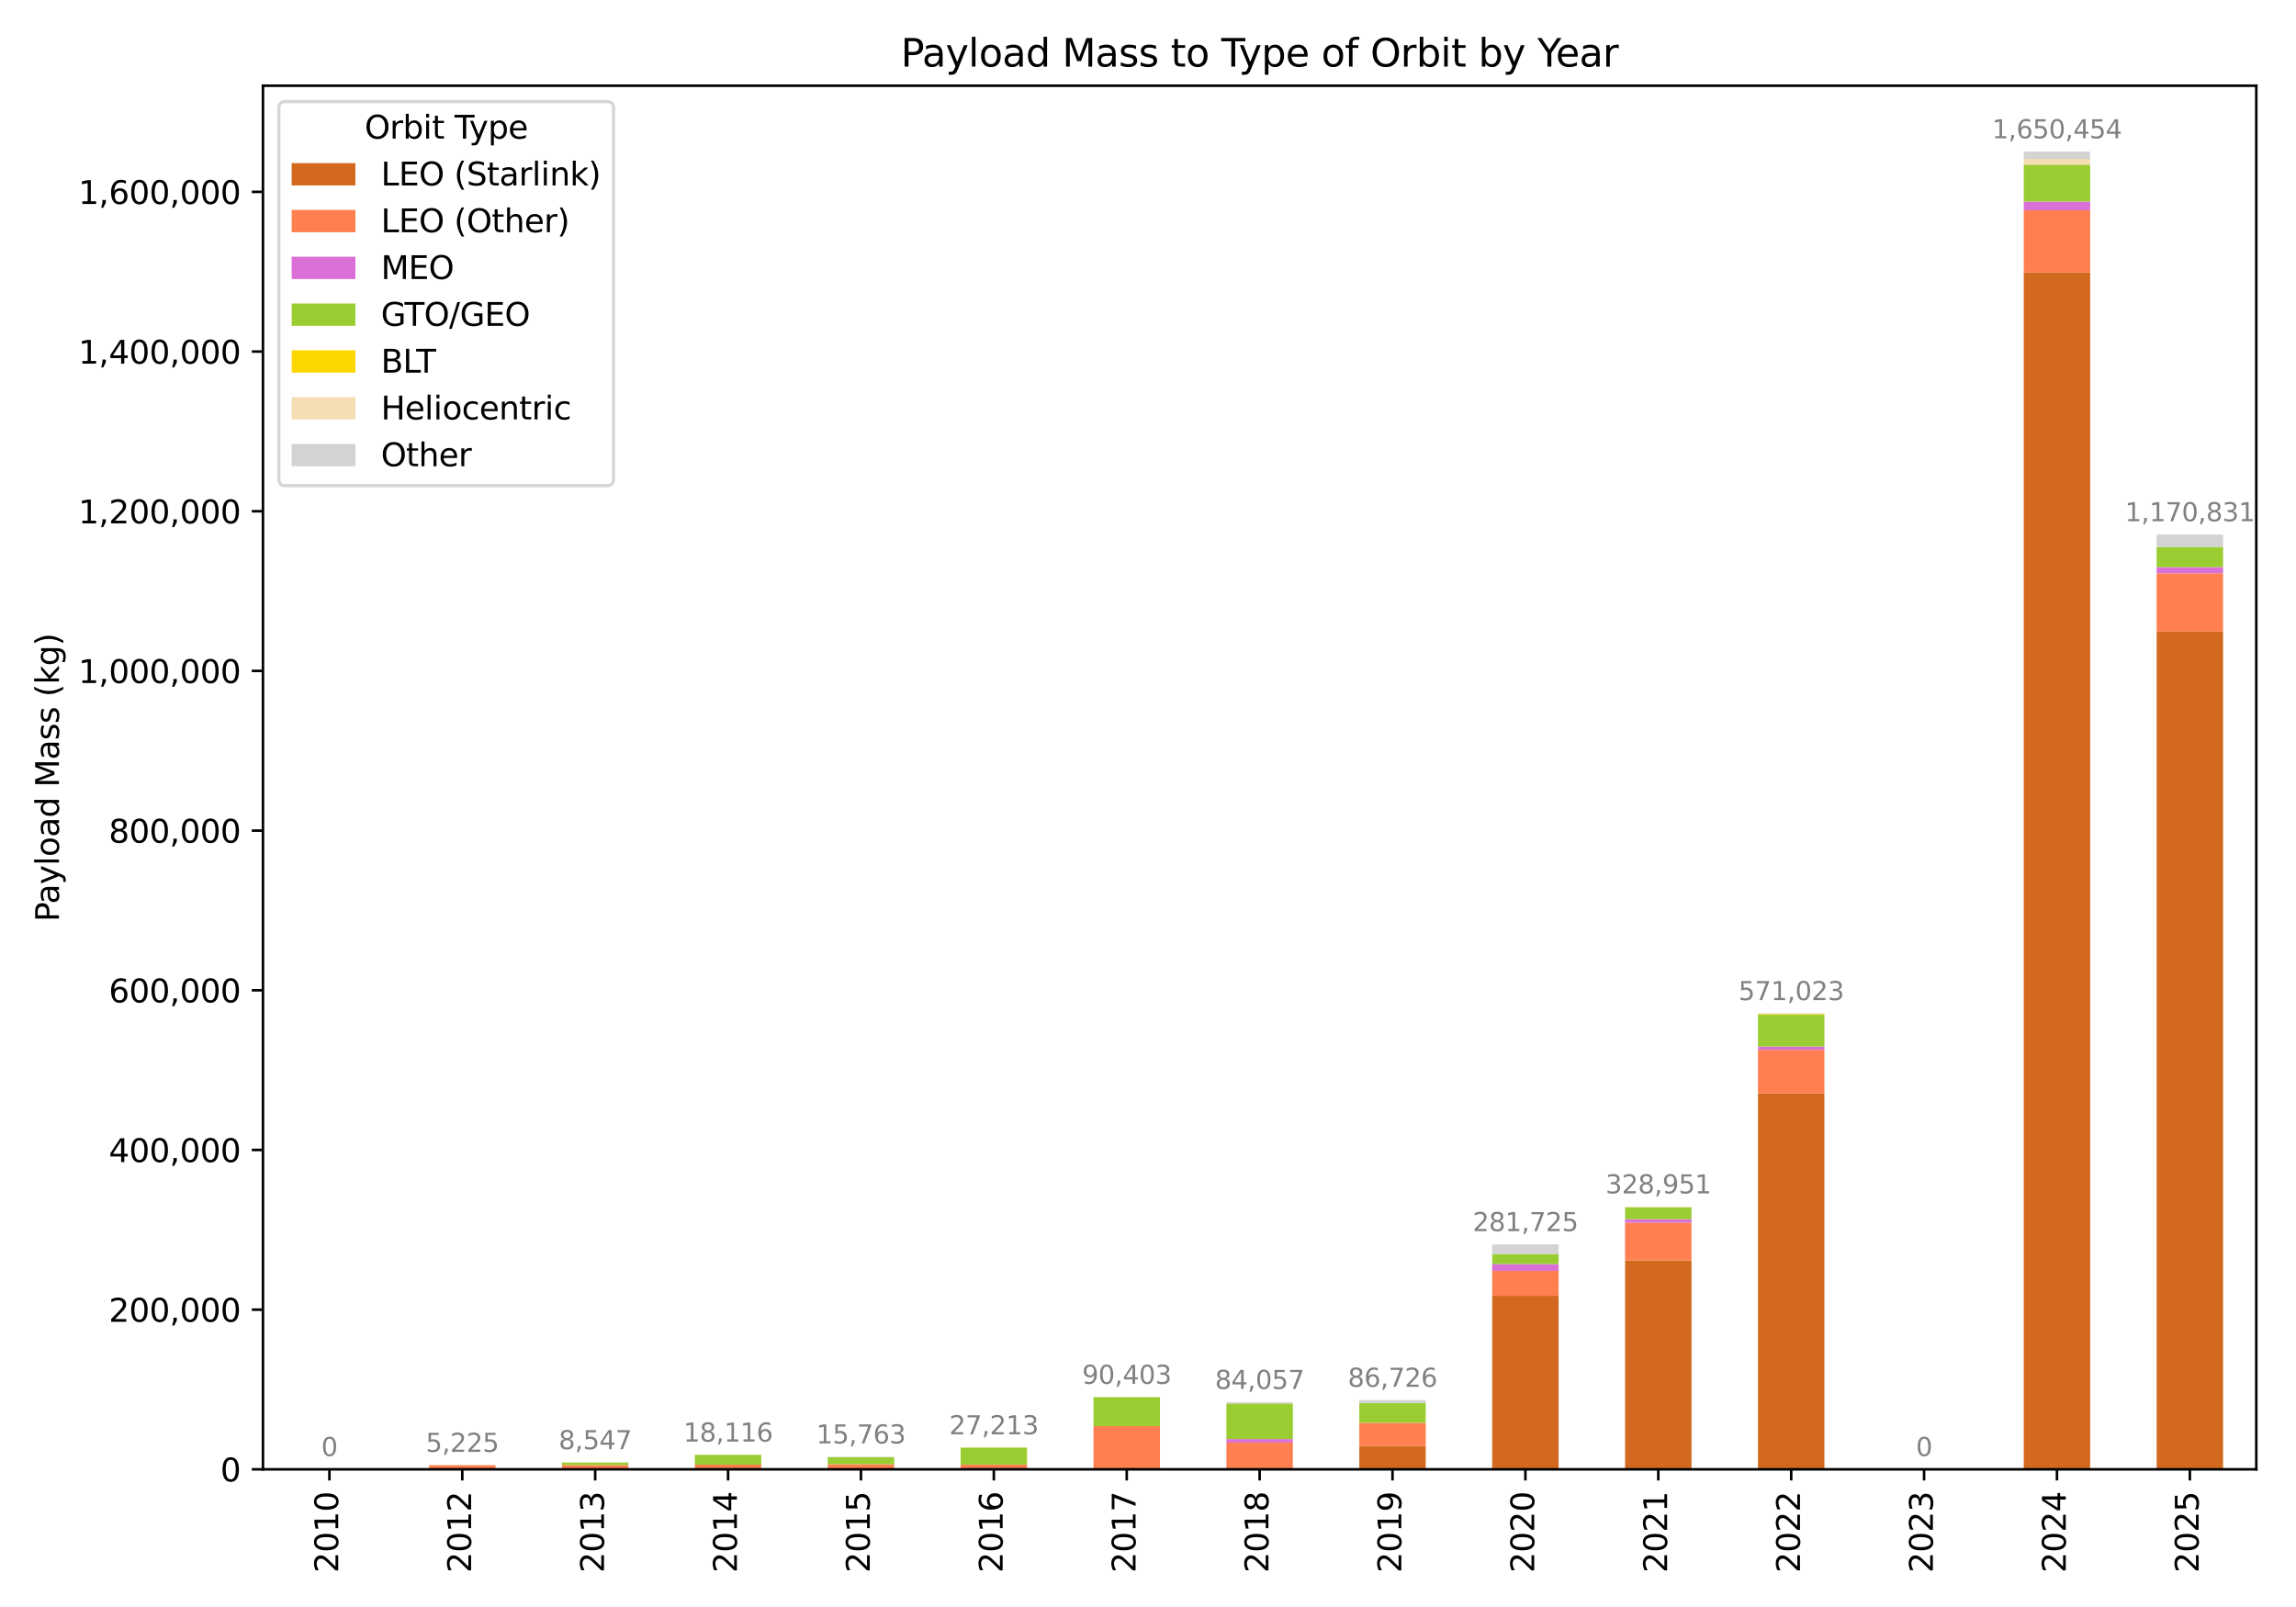 <?xml version="1.0" encoding="utf-8" standalone="no"?>
<!DOCTYPE svg PUBLIC "-//W3C//DTD SVG 1.1//EN"
  "http://www.w3.org/Graphics/SVG/1.1/DTD/svg11.dtd">
<svg xmlns:xlink="http://www.w3.org/1999/xlink" width="720pt" height="504pt" viewBox="0 0 720 504" xmlns="http://www.w3.org/2000/svg" version="1.1">
 <defs>
  <style type="text/css">*{stroke-linejoin: round; stroke-linecap: butt}</style>
 </defs>
 <g id="figure_1">
  <g id="patch_1">
   <path d="M 0 504 
L 720 504 
L 720 0 
L 0 0 
z
" style="fill: #ffffff"/>
  </g>
  <g id="axes_1">
   <g id="patch_2">
    <path d="M 82.46 460.82 
L 707.55 460.82 
L 707.55 26.88 
L 82.46 26.88 
z
" style="fill: #ffffff"/>
   </g>
   <g id="patch_3">
    <path d="M 92.878 460.82 
L 113.715 460.82 
L 113.715 460.82 
L 92.878 460.82 
z
" clip-path="url(#pf48a258a5b)" style="fill: #d2691e"/>
   </g>
   <g id="patch_4">
    <path d="M 134.551 460.82 
L 155.387 460.82 
L 155.387 460.82 
L 134.551 460.82 
z
" clip-path="url(#pf48a258a5b)" style="fill: #d2691e"/>
   </g>
   <g id="patch_5">
    <path d="M 176.224 460.82 
L 197.06 460.82 
L 197.06 460.82 
L 176.224 460.82 
z
" clip-path="url(#pf48a258a5b)" style="fill: #d2691e"/>
   </g>
   <g id="patch_6">
    <path d="M 217.896 460.82 
L 238.732 460.82 
L 238.732 460.82 
L 217.896 460.82 
z
" clip-path="url(#pf48a258a5b)" style="fill: #d2691e"/>
   </g>
   <g id="patch_7">
    <path d="M 259.569 460.82 
L 280.405 460.82 
L 280.405 460.82 
L 259.569 460.82 
z
" clip-path="url(#pf48a258a5b)" style="fill: #d2691e"/>
   </g>
   <g id="patch_8">
    <path d="M 301.241 460.82 
L 322.078 460.82 
L 322.078 460.82 
L 301.241 460.82 
z
" clip-path="url(#pf48a258a5b)" style="fill: #d2691e"/>
   </g>
   <g id="patch_9">
    <path d="M 342.914 460.82 
L 363.75 460.82 
L 363.75 460.82 
L 342.914 460.82 
z
" clip-path="url(#pf48a258a5b)" style="fill: #d2691e"/>
   </g>
   <g id="patch_10">
    <path d="M 384.587 460.82 
L 405.423 460.82 
L 405.423 460.82 
L 384.587 460.82 
z
" clip-path="url(#pf48a258a5b)" style="fill: #d2691e"/>
   </g>
   <g id="patch_11">
    <path d="M 426.26 460.82 
L 447.096 460.82 
L 447.096 453.503 
L 426.26 453.503 
z
" clip-path="url(#pf48a258a5b)" style="fill: #d2691e"/>
   </g>
   <g id="patch_12">
    <path d="M 467.932 460.82 
L 488.769 460.82 
L 488.769 406.387 
L 467.932 406.387 
z
" clip-path="url(#pf48a258a5b)" style="fill: #d2691e"/>
   </g>
   <g id="patch_13">
    <path d="M 509.605 460.82 
L 530.441 460.82 
L 530.441 395.306 
L 509.605 395.306 
z
" clip-path="url(#pf48a258a5b)" style="fill: #d2691e"/>
   </g>
   <g id="patch_14">
    <path d="M 551.278 460.82 
L 572.114 460.82 
L 572.114 342.894 
L 551.278 342.894 
z
" clip-path="url(#pf48a258a5b)" style="fill: #d2691e"/>
   </g>
   <g id="patch_15">
    <path d="M 592.95 460.82 
L 613.787 460.82 
L 613.787 460.82 
L 592.95 460.82 
z
" clip-path="url(#pf48a258a5b)" style="fill: #d2691e"/>
   </g>
   <g id="patch_16">
    <path d="M 634.623 460.82 
L 655.459 460.82 
L 655.459 85.443 
L 634.623 85.443 
z
" clip-path="url(#pf48a258a5b)" style="fill: #d2691e"/>
   </g>
   <g id="patch_17">
    <path d="M 676.295 460.82 
L 697.132 460.82 
L 697.132 198.105 
L 676.295 198.105 
z
" clip-path="url(#pf48a258a5b)" style="fill: #d2691e"/>
   </g>
   <g id="patch_18">
    <path d="M 92.878 460.82 
L 113.715 460.82 
L 113.715 460.82 
L 92.878 460.82 
z
" clip-path="url(#pf48a258a5b)" style="fill: #ff7f50"/>
   </g>
   <g id="patch_19">
    <path d="M 134.551 460.82 
L 155.387 460.82 
L 155.387 459.512 
L 134.551 459.512 
z
" clip-path="url(#pf48a258a5b)" style="fill: #ff7f50"/>
   </g>
   <g id="patch_20">
    <path d="M 176.224 460.82 
L 197.06 460.82 
L 197.06 459.474 
L 176.224 459.474 
z
" clip-path="url(#pf48a258a5b)" style="fill: #ff7f50"/>
   </g>
   <g id="patch_21">
    <path d="M 217.896 460.82 
L 238.732 460.82 
L 238.732 459.361 
L 217.896 459.361 
z
" clip-path="url(#pf48a258a5b)" style="fill: #ff7f50"/>
   </g>
   <g id="patch_22">
    <path d="M 259.569 460.82 
L 280.405 460.82 
L 280.405 459.236 
L 259.569 459.236 
z
" clip-path="url(#pf48a258a5b)" style="fill: #ff7f50"/>
   </g>
   <g id="patch_23">
    <path d="M 301.241 460.82 
L 322.078 460.82 
L 322.078 459.331 
L 301.241 459.331 
z
" clip-path="url(#pf48a258a5b)" style="fill: #ff7f50"/>
   </g>
   <g id="patch_24">
    <path d="M 342.914 460.82 
L 363.75 460.82 
L 363.75 447.273 
L 342.914 447.273 
z
" clip-path="url(#pf48a258a5b)" style="fill: #ff7f50"/>
   </g>
   <g id="patch_25">
    <path d="M 384.587 460.82 
L 405.423 460.82 
L 405.423 452.431 
L 384.587 452.431 
z
" clip-path="url(#pf48a258a5b)" style="fill: #ff7f50"/>
   </g>
   <g id="patch_26">
    <path d="M 426.26 453.503 
L 447.096 453.503 
L 447.096 446.233 
L 426.26 446.233 
z
" clip-path="url(#pf48a258a5b)" style="fill: #ff7f50"/>
   </g>
   <g id="patch_27">
    <path d="M 467.932 406.387 
L 488.769 406.387 
L 488.769 398.582 
L 467.932 398.582 
z
" clip-path="url(#pf48a258a5b)" style="fill: #ff7f50"/>
   </g>
   <g id="patch_28">
    <path d="M 509.605 395.306 
L 530.441 395.306 
L 530.441 383.447 
L 509.605 383.447 
z
" clip-path="url(#pf48a258a5b)" style="fill: #ff7f50"/>
   </g>
   <g id="patch_29">
    <path d="M 551.278 342.894 
L 572.114 342.894 
L 572.114 329.248 
L 551.278 329.248 
z
" clip-path="url(#pf48a258a5b)" style="fill: #ff7f50"/>
   </g>
   <g id="patch_30">
    <path d="M 592.95 460.82 
L 613.787 460.82 
L 613.787 460.82 
L 592.95 460.82 
z
" clip-path="url(#pf48a258a5b)" style="fill: #ff7f50"/>
   </g>
   <g id="patch_31">
    <path d="M 634.623 85.443 
L 655.459 85.443 
L 655.459 65.957 
L 634.623 65.957 
z
" clip-path="url(#pf48a258a5b)" style="fill: #ff7f50"/>
   </g>
   <g id="patch_32">
    <path d="M 676.295 198.105 
L 697.132 198.105 
L 697.132 179.803 
L 676.295 179.803 
z
" clip-path="url(#pf48a258a5b)" style="fill: #ff7f50"/>
   </g>
   <g id="patch_33">
    <path d="M 92.878 460.82 
L 113.715 460.82 
L 113.715 460.82 
L 92.878 460.82 
z
" clip-path="url(#pf48a258a5b)" style="fill: #da70d6"/>
   </g>
   <g id="patch_34">
    <path d="M 134.551 460.82 
L 155.387 460.82 
L 155.387 460.82 
L 134.551 460.82 
z
" clip-path="url(#pf48a258a5b)" style="fill: #da70d6"/>
   </g>
   <g id="patch_35">
    <path d="M 176.224 460.82 
L 197.06 460.82 
L 197.06 460.82 
L 176.224 460.82 
z
" clip-path="url(#pf48a258a5b)" style="fill: #da70d6"/>
   </g>
   <g id="patch_36">
    <path d="M 217.896 460.82 
L 238.732 460.82 
L 238.732 460.82 
L 217.896 460.82 
z
" clip-path="url(#pf48a258a5b)" style="fill: #da70d6"/>
   </g>
   <g id="patch_37">
    <path d="M 259.569 460.82 
L 280.405 460.82 
L 280.405 460.82 
L 259.569 460.82 
z
" clip-path="url(#pf48a258a5b)" style="fill: #da70d6"/>
   </g>
   <g id="patch_38">
    <path d="M 301.241 460.82 
L 322.078 460.82 
L 322.078 460.82 
L 301.241 460.82 
z
" clip-path="url(#pf48a258a5b)" style="fill: #da70d6"/>
   </g>
   <g id="patch_39">
    <path d="M 342.914 460.82 
L 363.75 460.82 
L 363.75 460.82 
L 342.914 460.82 
z
" clip-path="url(#pf48a258a5b)" style="fill: #da70d6"/>
   </g>
   <g id="patch_40">
    <path d="M 384.587 452.431 
L 405.423 452.431 
L 405.423 451.329 
L 384.587 451.329 
z
" clip-path="url(#pf48a258a5b)" style="fill: #da70d6"/>
   </g>
   <g id="patch_41">
    <path d="M 426.26 460.82 
L 447.096 460.82 
L 447.096 460.82 
L 426.26 460.82 
z
" clip-path="url(#pf48a258a5b)" style="fill: #da70d6"/>
   </g>
   <g id="patch_42">
    <path d="M 467.932 398.582 
L 488.769 398.582 
L 488.769 396.423 
L 467.932 396.423 
z
" clip-path="url(#pf48a258a5b)" style="fill: #da70d6"/>
   </g>
   <g id="patch_43">
    <path d="M 509.605 383.447 
L 530.441 383.447 
L 530.441 382.362 
L 509.605 382.362 
z
" clip-path="url(#pf48a258a5b)" style="fill: #da70d6"/>
   </g>
   <g id="patch_44">
    <path d="M 551.278 329.248 
L 572.114 329.248 
L 572.114 328.221 
L 551.278 328.221 
z
" clip-path="url(#pf48a258a5b)" style="fill: #da70d6"/>
   </g>
   <g id="patch_45">
    <path d="M 592.95 460.82 
L 613.787 460.82 
L 613.787 460.82 
L 592.95 460.82 
z
" clip-path="url(#pf48a258a5b)" style="fill: #da70d6"/>
   </g>
   <g id="patch_46">
    <path d="M 634.623 65.957 
L 655.459 65.957 
L 655.459 63.215 
L 634.623 63.215 
z
" clip-path="url(#pf48a258a5b)" style="fill: #da70d6"/>
   </g>
   <g id="patch_47">
    <path d="M 676.295 179.803 
L 697.132 179.803 
L 697.132 177.863 
L 676.295 177.863 
z
" clip-path="url(#pf48a258a5b)" style="fill: #da70d6"/>
   </g>
   <g id="patch_48">
    <path d="M 92.878 460.82 
L 113.715 460.82 
L 113.715 460.82 
L 92.878 460.82 
z
" clip-path="url(#pf48a258a5b)" style="fill: #9acd32"/>
   </g>
   <g id="patch_49">
    <path d="M 134.551 460.82 
L 155.387 460.82 
L 155.387 460.82 
L 134.551 460.82 
z
" clip-path="url(#pf48a258a5b)" style="fill: #9acd32"/>
   </g>
   <g id="patch_50">
    <path d="M 176.224 459.474 
L 197.06 459.474 
L 197.06 458.68 
L 176.224 458.68 
z
" clip-path="url(#pf48a258a5b)" style="fill: #9acd32"/>
   </g>
   <g id="patch_51">
    <path d="M 217.896 459.361 
L 238.732 459.361 
L 238.732 456.284 
L 217.896 456.284 
z
" clip-path="url(#pf48a258a5b)" style="fill: #9acd32"/>
   </g>
   <g id="patch_52">
    <path d="M 259.569 459.236 
L 280.405 459.236 
L 280.405 457.016 
L 259.569 457.016 
z
" clip-path="url(#pf48a258a5b)" style="fill: #9acd32"/>
   </g>
   <g id="patch_53">
    <path d="M 301.241 459.331 
L 322.078 459.331 
L 322.078 454.006 
L 301.241 454.006 
z
" clip-path="url(#pf48a258a5b)" style="fill: #9acd32"/>
   </g>
   <g id="patch_54">
    <path d="M 342.914 447.273 
L 363.75 447.273 
L 363.75 438.183 
L 342.914 438.183 
z
" clip-path="url(#pf48a258a5b)" style="fill: #9acd32"/>
   </g>
   <g id="patch_55">
    <path d="M 384.587 451.329 
L 405.423 451.329 
L 405.423 440.176 
L 384.587 440.176 
z
" clip-path="url(#pf48a258a5b)" style="fill: #9acd32"/>
   </g>
   <g id="patch_56">
    <path d="M 426.26 446.233 
L 447.096 446.233 
L 447.096 440.03 
L 426.26 440.03 
z
" clip-path="url(#pf48a258a5b)" style="fill: #9acd32"/>
   </g>
   <g id="patch_57">
    <path d="M 467.932 396.423 
L 488.769 396.423 
L 488.769 393.293 
L 467.932 393.293 
z
" clip-path="url(#pf48a258a5b)" style="fill: #9acd32"/>
   </g>
   <g id="patch_58">
    <path d="M 509.605 382.362 
L 530.441 382.362 
L 530.441 378.606 
L 509.605 378.606 
z
" clip-path="url(#pf48a258a5b)" style="fill: #9acd32"/>
   </g>
   <g id="patch_59">
    <path d="M 551.278 328.221 
L 572.114 328.221 
L 572.114 318.255 
L 551.278 318.255 
z
" clip-path="url(#pf48a258a5b)" style="fill: #9acd32"/>
   </g>
   <g id="patch_60">
    <path d="M 592.95 460.82 
L 613.787 460.82 
L 613.787 460.82 
L 592.95 460.82 
z
" clip-path="url(#pf48a258a5b)" style="fill: #9acd32"/>
   </g>
   <g id="patch_61">
    <path d="M 634.623 63.215 
L 655.459 63.215 
L 655.459 51.634 
L 634.623 51.634 
z
" clip-path="url(#pf48a258a5b)" style="fill: #9acd32"/>
   </g>
   <g id="patch_62">
    <path d="M 676.295 177.863 
L 697.132 177.863 
L 697.132 171.528 
L 676.295 171.528 
z
" clip-path="url(#pf48a258a5b)" style="fill: #9acd32"/>
   </g>
   <g id="patch_63">
    <path d="M 92.878 460.82 
L 113.715 460.82 
L 113.715 460.82 
L 92.878 460.82 
z
" clip-path="url(#pf48a258a5b)" style="fill: #ffd700"/>
   </g>
   <g id="patch_64">
    <path d="M 134.551 460.82 
L 155.387 460.82 
L 155.387 460.82 
L 134.551 460.82 
z
" clip-path="url(#pf48a258a5b)" style="fill: #ffd700"/>
   </g>
   <g id="patch_65">
    <path d="M 176.224 460.82 
L 197.06 460.82 
L 197.06 460.82 
L 176.224 460.82 
z
" clip-path="url(#pf48a258a5b)" style="fill: #ffd700"/>
   </g>
   <g id="patch_66">
    <path d="M 217.896 460.82 
L 238.732 460.82 
L 238.732 460.82 
L 217.896 460.82 
z
" clip-path="url(#pf48a258a5b)" style="fill: #ffd700"/>
   </g>
   <g id="patch_67">
    <path d="M 259.569 460.82 
L 280.405 460.82 
L 280.405 460.82 
L 259.569 460.82 
z
" clip-path="url(#pf48a258a5b)" style="fill: #ffd700"/>
   </g>
   <g id="patch_68">
    <path d="M 301.241 460.82 
L 322.078 460.82 
L 322.078 460.82 
L 301.241 460.82 
z
" clip-path="url(#pf48a258a5b)" style="fill: #ffd700"/>
   </g>
   <g id="patch_69">
    <path d="M 342.914 460.82 
L 363.75 460.82 
L 363.75 460.82 
L 342.914 460.82 
z
" clip-path="url(#pf48a258a5b)" style="fill: #ffd700"/>
   </g>
   <g id="patch_70">
    <path d="M 384.587 460.82 
L 405.423 460.82 
L 405.423 460.82 
L 384.587 460.82 
z
" clip-path="url(#pf48a258a5b)" style="fill: #ffd700"/>
   </g>
   <g id="patch_71">
    <path d="M 426.26 460.82 
L 447.096 460.82 
L 447.096 460.82 
L 426.26 460.82 
z
" clip-path="url(#pf48a258a5b)" style="fill: #ffd700"/>
   </g>
   <g id="patch_72">
    <path d="M 467.932 460.82 
L 488.769 460.82 
L 488.769 460.82 
L 467.932 460.82 
z
" clip-path="url(#pf48a258a5b)" style="fill: #ffd700"/>
   </g>
   <g id="patch_73">
    <path d="M 509.605 460.82 
L 530.441 460.82 
L 530.441 460.82 
L 509.605 460.82 
z
" clip-path="url(#pf48a258a5b)" style="fill: #ffd700"/>
   </g>
   <g id="patch_74">
    <path d="M 551.278 318.255 
L 572.114 318.255 
L 572.114 318.005 
L 551.278 318.005 
z
" clip-path="url(#pf48a258a5b)" style="fill: #ffd700"/>
   </g>
   <g id="patch_75">
    <path d="M 592.95 460.82 
L 613.787 460.82 
L 613.787 460.82 
L 592.95 460.82 
z
" clip-path="url(#pf48a258a5b)" style="fill: #ffd700"/>
   </g>
   <g id="patch_76">
    <path d="M 634.623 460.82 
L 655.459 460.82 
L 655.459 460.82 
L 634.623 460.82 
z
" clip-path="url(#pf48a258a5b)" style="fill: #ffd700"/>
   </g>
   <g id="patch_77">
    <path d="M 676.295 460.82 
L 697.132 460.82 
L 697.132 460.82 
L 676.295 460.82 
z
" clip-path="url(#pf48a258a5b)" style="fill: #ffd700"/>
   </g>
   <g id="patch_78">
    <path d="M 92.878 460.82 
L 113.715 460.82 
L 113.715 460.82 
L 92.878 460.82 
z
" clip-path="url(#pf48a258a5b)" style="fill: #f5deb3"/>
   </g>
   <g id="patch_79">
    <path d="M 134.551 460.82 
L 155.387 460.82 
L 155.387 460.82 
L 134.551 460.82 
z
" clip-path="url(#pf48a258a5b)" style="fill: #f5deb3"/>
   </g>
   <g id="patch_80">
    <path d="M 176.224 460.82 
L 197.06 460.82 
L 197.06 460.82 
L 176.224 460.82 
z
" clip-path="url(#pf48a258a5b)" style="fill: #f5deb3"/>
   </g>
   <g id="patch_81">
    <path d="M 217.896 460.82 
L 238.732 460.82 
L 238.732 460.82 
L 217.896 460.82 
z
" clip-path="url(#pf48a258a5b)" style="fill: #f5deb3"/>
   </g>
   <g id="patch_82">
    <path d="M 259.569 460.82 
L 280.405 460.82 
L 280.405 460.82 
L 259.569 460.82 
z
" clip-path="url(#pf48a258a5b)" style="fill: #f5deb3"/>
   </g>
   <g id="patch_83">
    <path d="M 301.241 460.82 
L 322.078 460.82 
L 322.078 460.82 
L 301.241 460.82 
z
" clip-path="url(#pf48a258a5b)" style="fill: #f5deb3"/>
   </g>
   <g id="patch_84">
    <path d="M 342.914 460.82 
L 363.75 460.82 
L 363.75 460.82 
L 342.914 460.82 
z
" clip-path="url(#pf48a258a5b)" style="fill: #f5deb3"/>
   </g>
   <g id="patch_85">
    <path d="M 384.587 460.82 
L 405.423 460.82 
L 405.423 460.82 
L 384.587 460.82 
z
" clip-path="url(#pf48a258a5b)" style="fill: #f5deb3"/>
   </g>
   <g id="patch_86">
    <path d="M 426.26 460.82 
L 447.096 460.82 
L 447.096 460.82 
L 426.26 460.82 
z
" clip-path="url(#pf48a258a5b)" style="fill: #f5deb3"/>
   </g>
   <g id="patch_87">
    <path d="M 467.932 460.82 
L 488.769 460.82 
L 488.769 460.82 
L 467.932 460.82 
z
" clip-path="url(#pf48a258a5b)" style="fill: #f5deb3"/>
   </g>
   <g id="patch_88">
    <path d="M 509.605 378.606 
L 530.441 378.606 
L 530.441 378.45 
L 509.605 378.45 
z
" clip-path="url(#pf48a258a5b)" style="fill: #f5deb3"/>
   </g>
   <g id="patch_89">
    <path d="M 551.278 460.82 
L 572.114 460.82 
L 572.114 460.82 
L 551.278 460.82 
z
" clip-path="url(#pf48a258a5b)" style="fill: #f5deb3"/>
   </g>
   <g id="patch_90">
    <path d="M 592.95 460.82 
L 613.787 460.82 
L 613.787 460.82 
L 592.95 460.82 
z
" clip-path="url(#pf48a258a5b)" style="fill: #f5deb3"/>
   </g>
   <g id="patch_91">
    <path d="M 634.623 51.634 
L 655.459 51.634 
L 655.459 49.838 
L 634.623 49.838 
z
" clip-path="url(#pf48a258a5b)" style="fill: #f5deb3"/>
   </g>
   <g id="patch_92">
    <path d="M 676.295 460.82 
L 697.132 460.82 
L 697.132 460.82 
L 676.295 460.82 
z
" clip-path="url(#pf48a258a5b)" style="fill: #f5deb3"/>
   </g>
   <g id="patch_93">
    <path d="M 92.878 460.82 
L 113.715 460.82 
L 113.715 460.82 
L 92.878 460.82 
z
" clip-path="url(#pf48a258a5b)" style="fill: #d3d3d3"/>
   </g>
   <g id="patch_94">
    <path d="M 134.551 460.82 
L 155.387 460.82 
L 155.387 460.82 
L 134.551 460.82 
z
" clip-path="url(#pf48a258a5b)" style="fill: #d3d3d3"/>
   </g>
   <g id="patch_95">
    <path d="M 176.224 460.82 
L 197.06 460.82 
L 197.06 460.82 
L 176.224 460.82 
z
" clip-path="url(#pf48a258a5b)" style="fill: #d3d3d3"/>
   </g>
   <g id="patch_96">
    <path d="M 217.896 460.82 
L 238.732 460.82 
L 238.732 460.82 
L 217.896 460.82 
z
" clip-path="url(#pf48a258a5b)" style="fill: #d3d3d3"/>
   </g>
   <g id="patch_97">
    <path d="M 259.569 457.016 
L 280.405 457.016 
L 280.405 456.873 
L 259.569 456.873 
z
" clip-path="url(#pf48a258a5b)" style="fill: #d3d3d3"/>
   </g>
   <g id="patch_98">
    <path d="M 301.241 460.82 
L 322.078 460.82 
L 322.078 460.82 
L 301.241 460.82 
z
" clip-path="url(#pf48a258a5b)" style="fill: #d3d3d3"/>
   </g>
   <g id="patch_99">
    <path d="M 342.914 460.82 
L 363.75 460.82 
L 363.75 460.82 
L 342.914 460.82 
z
" clip-path="url(#pf48a258a5b)" style="fill: #d3d3d3"/>
   </g>
   <g id="patch_100">
    <path d="M 384.587 440.176 
L 405.423 440.176 
L 405.423 439.772 
L 384.587 439.772 
z
" clip-path="url(#pf48a258a5b)" style="fill: #d3d3d3"/>
   </g>
   <g id="patch_101">
    <path d="M 426.26 440.03 
L 447.096 440.03 
L 447.096 439.104 
L 426.26 439.104 
z
" clip-path="url(#pf48a258a5b)" style="fill: #d3d3d3"/>
   </g>
   <g id="patch_102">
    <path d="M 467.932 393.293 
L 488.769 393.293 
L 488.769 390.276 
L 467.932 390.276 
z
" clip-path="url(#pf48a258a5b)" style="fill: #d3d3d3"/>
   </g>
   <g id="patch_103">
    <path d="M 509.605 460.82 
L 530.441 460.82 
L 530.441 460.82 
L 509.605 460.82 
z
" clip-path="url(#pf48a258a5b)" style="fill: #d3d3d3"/>
   </g>
   <g id="patch_104">
    <path d="M 551.278 318.005 
L 572.114 318.005 
L 572.114 317.835 
L 551.278 317.835 
z
" clip-path="url(#pf48a258a5b)" style="fill: #d3d3d3"/>
   </g>
   <g id="patch_105">
    <path d="M 592.95 460.82 
L 613.787 460.82 
L 613.787 460.82 
L 592.95 460.82 
z
" clip-path="url(#pf48a258a5b)" style="fill: #d3d3d3"/>
   </g>
   <g id="patch_106">
    <path d="M 634.623 49.838 
L 655.459 49.838 
L 655.459 47.544 
L 634.623 47.544 
z
" clip-path="url(#pf48a258a5b)" style="fill: #d3d3d3"/>
   </g>
   <g id="patch_107">
    <path d="M 676.295 171.528 
L 697.132 171.528 
L 697.132 167.642 
L 676.295 167.642 
z
" clip-path="url(#pf48a258a5b)" style="fill: #d3d3d3"/>
   </g>
   <g id="matplotlib.axis_1">
    <g id="xtick_1">
     <g id="line2d_1">
      <defs>
       <path id="mb8afa7747b" d="M 0 0 
L 0 3.5 
" style="stroke: #000000; stroke-width: 0.8"/>
      </defs>
      <g>
       <use xlink:href="#mb8afa7747b" x="103.296" y="460.82" style="stroke: #000000; stroke-width: 0.8"/>
      </g>
     </g>
     <g id="text_1">
      <!-- 2010 -->
      <g transform="translate(106.056 493.27) rotate(-90) scale(0.1 -0.1)">
       <defs>
        <path id="DejaVuSans-32" d="M 1228 531 
L 3431 531 
L 3431 0 
L 469 0 
L 469 531 
Q 828 903 1448 1529 
Q 2069 2156 2228 2338 
Q 2531 2678 2651 2914 
Q 2772 3150 2772 3378 
Q 2772 3750 2511 3984 
Q 2250 4219 1831 4219 
Q 1534 4219 1204 4116 
Q 875 4013 500 3803 
L 500 4441 
Q 881 4594 1212 4672 
Q 1544 4750 1819 4750 
Q 2544 4750 2975 4387 
Q 3406 4025 3406 3419 
Q 3406 3131 3298 2873 
Q 3191 2616 2906 2266 
Q 2828 2175 2409 1742 
Q 1991 1309 1228 531 
z
" transform="scale(0.016)"/>
        <path id="DejaVuSans-30" d="M 2034 4250 
Q 1547 4250 1301 3770 
Q 1056 3291 1056 2328 
Q 1056 1369 1301 889 
Q 1547 409 2034 409 
Q 2525 409 2770 889 
Q 3016 1369 3016 2328 
Q 3016 3291 2770 3770 
Q 2525 4250 2034 4250 
z
M 2034 4750 
Q 2819 4750 3233 4129 
Q 3647 3509 3647 2328 
Q 3647 1150 3233 529 
Q 2819 -91 2034 -91 
Q 1250 -91 836 529 
Q 422 1150 422 2328 
Q 422 3509 836 4129 
Q 1250 4750 2034 4750 
z
" transform="scale(0.016)"/>
        <path id="DejaVuSans-31" d="M 794 531 
L 1825 531 
L 1825 4091 
L 703 3866 
L 703 4441 
L 1819 4666 
L 2450 4666 
L 2450 531 
L 3481 531 
L 3481 0 
L 794 0 
L 794 531 
z
" transform="scale(0.016)"/>
       </defs>
       <use xlink:href="#DejaVuSans-32"/>
       <use xlink:href="#DejaVuSans-30" x="63.623"/>
       <use xlink:href="#DejaVuSans-31" x="127.246"/>
       <use xlink:href="#DejaVuSans-30" x="190.869"/>
      </g>
     </g>
    </g>
    <g id="xtick_2">
     <g id="line2d_2">
      <g>
       <use xlink:href="#mb8afa7747b" x="144.969" y="460.82" style="stroke: #000000; stroke-width: 0.8"/>
      </g>
     </g>
     <g id="text_2">
      <!-- 2012 -->
      <g transform="translate(147.728 493.27) rotate(-90) scale(0.1 -0.1)">
       <use xlink:href="#DejaVuSans-32"/>
       <use xlink:href="#DejaVuSans-30" x="63.623"/>
       <use xlink:href="#DejaVuSans-31" x="127.246"/>
       <use xlink:href="#DejaVuSans-32" x="190.869"/>
      </g>
     </g>
    </g>
    <g id="xtick_3">
     <g id="line2d_3">
      <g>
       <use xlink:href="#mb8afa7747b" x="186.642" y="460.82" style="stroke: #000000; stroke-width: 0.8"/>
      </g>
     </g>
     <g id="text_3">
      <!-- 2013 -->
      <g transform="translate(189.401 493.27) rotate(-90) scale(0.1 -0.1)">
       <defs>
        <path id="DejaVuSans-33" d="M 2597 2516 
Q 3050 2419 3304 2112 
Q 3559 1806 3559 1356 
Q 3559 666 3084 287 
Q 2609 -91 1734 -91 
Q 1441 -91 1130 -33 
Q 819 25 488 141 
L 488 750 
Q 750 597 1062 519 
Q 1375 441 1716 441 
Q 2309 441 2620 675 
Q 2931 909 2931 1356 
Q 2931 1769 2642 2001 
Q 2353 2234 1838 2234 
L 1294 2234 
L 1294 2753 
L 1863 2753 
Q 2328 2753 2575 2939 
Q 2822 3125 2822 3475 
Q 2822 3834 2567 4026 
Q 2313 4219 1838 4219 
Q 1578 4219 1281 4162 
Q 984 4106 628 3988 
L 628 4550 
Q 988 4650 1302 4700 
Q 1616 4750 1894 4750 
Q 2613 4750 3031 4423 
Q 3450 4097 3450 3541 
Q 3450 3153 3228 2886 
Q 3006 2619 2597 2516 
z
" transform="scale(0.016)"/>
       </defs>
       <use xlink:href="#DejaVuSans-32"/>
       <use xlink:href="#DejaVuSans-30" x="63.623"/>
       <use xlink:href="#DejaVuSans-31" x="127.246"/>
       <use xlink:href="#DejaVuSans-33" x="190.869"/>
      </g>
     </g>
    </g>
    <g id="xtick_4">
     <g id="line2d_4">
      <g>
       <use xlink:href="#mb8afa7747b" x="228.314" y="460.82" style="stroke: #000000; stroke-width: 0.8"/>
      </g>
     </g>
     <g id="text_4">
      <!-- 2014 -->
      <g transform="translate(231.074 493.27) rotate(-90) scale(0.1 -0.1)">
       <defs>
        <path id="DejaVuSans-34" d="M 2419 4116 
L 825 1625 
L 2419 1625 
L 2419 4116 
z
M 2253 4666 
L 3047 4666 
L 3047 1625 
L 3713 1625 
L 3713 1100 
L 3047 1100 
L 3047 0 
L 2419 0 
L 2419 1100 
L 313 1100 
L 313 1709 
L 2253 4666 
z
" transform="scale(0.016)"/>
       </defs>
       <use xlink:href="#DejaVuSans-32"/>
       <use xlink:href="#DejaVuSans-30" x="63.623"/>
       <use xlink:href="#DejaVuSans-31" x="127.246"/>
       <use xlink:href="#DejaVuSans-34" x="190.869"/>
      </g>
     </g>
    </g>
    <g id="xtick_5">
     <g id="line2d_5">
      <g>
       <use xlink:href="#mb8afa7747b" x="269.987" y="460.82" style="stroke: #000000; stroke-width: 0.8"/>
      </g>
     </g>
     <g id="text_5">
      <!-- 2015 -->
      <g transform="translate(272.746 493.27) rotate(-90) scale(0.1 -0.1)">
       <defs>
        <path id="DejaVuSans-35" d="M 691 4666 
L 3169 4666 
L 3169 4134 
L 1269 4134 
L 1269 2991 
Q 1406 3038 1543 3061 
Q 1681 3084 1819 3084 
Q 2600 3084 3056 2656 
Q 3513 2228 3513 1497 
Q 3513 744 3044 326 
Q 2575 -91 1722 -91 
Q 1428 -91 1123 -41 
Q 819 9 494 109 
L 494 744 
Q 775 591 1075 516 
Q 1375 441 1709 441 
Q 2250 441 2565 725 
Q 2881 1009 2881 1497 
Q 2881 1984 2565 2268 
Q 2250 2553 1709 2553 
Q 1456 2553 1204 2497 
Q 953 2441 691 2322 
L 691 4666 
z
" transform="scale(0.016)"/>
       </defs>
       <use xlink:href="#DejaVuSans-32"/>
       <use xlink:href="#DejaVuSans-30" x="63.623"/>
       <use xlink:href="#DejaVuSans-31" x="127.246"/>
       <use xlink:href="#DejaVuSans-35" x="190.869"/>
      </g>
     </g>
    </g>
    <g id="xtick_6">
     <g id="line2d_6">
      <g>
       <use xlink:href="#mb8afa7747b" x="311.66" y="460.82" style="stroke: #000000; stroke-width: 0.8"/>
      </g>
     </g>
     <g id="text_6">
      <!-- 2016 -->
      <g transform="translate(314.419 493.27) rotate(-90) scale(0.1 -0.1)">
       <defs>
        <path id="DejaVuSans-36" d="M 2113 2584 
Q 1688 2584 1439 2293 
Q 1191 2003 1191 1497 
Q 1191 994 1439 701 
Q 1688 409 2113 409 
Q 2538 409 2786 701 
Q 3034 994 3034 1497 
Q 3034 2003 2786 2293 
Q 2538 2584 2113 2584 
z
M 3366 4563 
L 3366 3988 
Q 3128 4100 2886 4159 
Q 2644 4219 2406 4219 
Q 1781 4219 1451 3797 
Q 1122 3375 1075 2522 
Q 1259 2794 1537 2939 
Q 1816 3084 2150 3084 
Q 2853 3084 3261 2657 
Q 3669 2231 3669 1497 
Q 3669 778 3244 343 
Q 2819 -91 2113 -91 
Q 1303 -91 875 529 
Q 447 1150 447 2328 
Q 447 3434 972 4092 
Q 1497 4750 2381 4750 
Q 2619 4750 2861 4703 
Q 3103 4656 3366 4563 
z
" transform="scale(0.016)"/>
       </defs>
       <use xlink:href="#DejaVuSans-32"/>
       <use xlink:href="#DejaVuSans-30" x="63.623"/>
       <use xlink:href="#DejaVuSans-31" x="127.246"/>
       <use xlink:href="#DejaVuSans-36" x="190.869"/>
      </g>
     </g>
    </g>
    <g id="xtick_7">
     <g id="line2d_7">
      <g>
       <use xlink:href="#mb8afa7747b" x="353.332" y="460.82" style="stroke: #000000; stroke-width: 0.8"/>
      </g>
     </g>
     <g id="text_7">
      <!-- 2017 -->
      <g transform="translate(356.092 493.27) rotate(-90) scale(0.1 -0.1)">
       <defs>
        <path id="DejaVuSans-37" d="M 525 4666 
L 3525 4666 
L 3525 4397 
L 1831 0 
L 1172 0 
L 2766 4134 
L 525 4134 
L 525 4666 
z
" transform="scale(0.016)"/>
       </defs>
       <use xlink:href="#DejaVuSans-32"/>
       <use xlink:href="#DejaVuSans-30" x="63.623"/>
       <use xlink:href="#DejaVuSans-31" x="127.246"/>
       <use xlink:href="#DejaVuSans-37" x="190.869"/>
      </g>
     </g>
    </g>
    <g id="xtick_8">
     <g id="line2d_8">
      <g>
       <use xlink:href="#mb8afa7747b" x="395.005" y="460.82" style="stroke: #000000; stroke-width: 0.8"/>
      </g>
     </g>
     <g id="text_8">
      <!-- 2018 -->
      <g transform="translate(397.764 493.27) rotate(-90) scale(0.1 -0.1)">
       <defs>
        <path id="DejaVuSans-38" d="M 2034 2216 
Q 1584 2216 1326 1975 
Q 1069 1734 1069 1313 
Q 1069 891 1326 650 
Q 1584 409 2034 409 
Q 2484 409 2743 651 
Q 3003 894 3003 1313 
Q 3003 1734 2745 1975 
Q 2488 2216 2034 2216 
z
M 1403 2484 
Q 997 2584 770 2862 
Q 544 3141 544 3541 
Q 544 4100 942 4425 
Q 1341 4750 2034 4750 
Q 2731 4750 3128 4425 
Q 3525 4100 3525 3541 
Q 3525 3141 3298 2862 
Q 3072 2584 2669 2484 
Q 3125 2378 3379 2068 
Q 3634 1759 3634 1313 
Q 3634 634 3220 271 
Q 2806 -91 2034 -91 
Q 1263 -91 848 271 
Q 434 634 434 1313 
Q 434 1759 690 2068 
Q 947 2378 1403 2484 
z
M 1172 3481 
Q 1172 3119 1398 2916 
Q 1625 2713 2034 2713 
Q 2441 2713 2670 2916 
Q 2900 3119 2900 3481 
Q 2900 3844 2670 4047 
Q 2441 4250 2034 4250 
Q 1625 4250 1398 4047 
Q 1172 3844 1172 3481 
z
" transform="scale(0.016)"/>
       </defs>
       <use xlink:href="#DejaVuSans-32"/>
       <use xlink:href="#DejaVuSans-30" x="63.623"/>
       <use xlink:href="#DejaVuSans-31" x="127.246"/>
       <use xlink:href="#DejaVuSans-38" x="190.869"/>
      </g>
     </g>
    </g>
    <g id="xtick_9">
     <g id="line2d_9">
      <g>
       <use xlink:href="#mb8afa7747b" x="436.678" y="460.82" style="stroke: #000000; stroke-width: 0.8"/>
      </g>
     </g>
     <g id="text_9">
      <!-- 2019 -->
      <g transform="translate(439.437 493.27) rotate(-90) scale(0.1 -0.1)">
       <defs>
        <path id="DejaVuSans-39" d="M 703 97 
L 703 672 
Q 941 559 1184 500 
Q 1428 441 1663 441 
Q 2288 441 2617 861 
Q 2947 1281 2994 2138 
Q 2813 1869 2534 1725 
Q 2256 1581 1919 1581 
Q 1219 1581 811 2004 
Q 403 2428 403 3163 
Q 403 3881 828 4315 
Q 1253 4750 1959 4750 
Q 2769 4750 3195 4129 
Q 3622 3509 3622 2328 
Q 3622 1225 3098 567 
Q 2575 -91 1691 -91 
Q 1453 -91 1209 -44 
Q 966 3 703 97 
z
M 1959 2075 
Q 2384 2075 2632 2365 
Q 2881 2656 2881 3163 
Q 2881 3666 2632 3958 
Q 2384 4250 1959 4250 
Q 1534 4250 1286 3958 
Q 1038 3666 1038 3163 
Q 1038 2656 1286 2365 
Q 1534 2075 1959 2075 
z
" transform="scale(0.016)"/>
       </defs>
       <use xlink:href="#DejaVuSans-32"/>
       <use xlink:href="#DejaVuSans-30" x="63.623"/>
       <use xlink:href="#DejaVuSans-31" x="127.246"/>
       <use xlink:href="#DejaVuSans-39" x="190.869"/>
      </g>
     </g>
    </g>
    <g id="xtick_10">
     <g id="line2d_10">
      <g>
       <use xlink:href="#mb8afa7747b" x="478.35" y="460.82" style="stroke: #000000; stroke-width: 0.8"/>
      </g>
     </g>
     <g id="text_10">
      <!-- 2020 -->
      <g transform="translate(481.11 493.27) rotate(-90) scale(0.1 -0.1)">
       <use xlink:href="#DejaVuSans-32"/>
       <use xlink:href="#DejaVuSans-30" x="63.623"/>
       <use xlink:href="#DejaVuSans-32" x="127.246"/>
       <use xlink:href="#DejaVuSans-30" x="190.869"/>
      </g>
     </g>
    </g>
    <g id="xtick_11">
     <g id="line2d_11">
      <g>
       <use xlink:href="#mb8afa7747b" x="520.023" y="460.82" style="stroke: #000000; stroke-width: 0.8"/>
      </g>
     </g>
     <g id="text_11">
      <!-- 2021 -->
      <g transform="translate(522.782 493.27) rotate(-90) scale(0.1 -0.1)">
       <use xlink:href="#DejaVuSans-32"/>
       <use xlink:href="#DejaVuSans-30" x="63.623"/>
       <use xlink:href="#DejaVuSans-32" x="127.246"/>
       <use xlink:href="#DejaVuSans-31" x="190.869"/>
      </g>
     </g>
    </g>
    <g id="xtick_12">
     <g id="line2d_12">
      <g>
       <use xlink:href="#mb8afa7747b" x="561.696" y="460.82" style="stroke: #000000; stroke-width: 0.8"/>
      </g>
     </g>
     <g id="text_12">
      <!-- 2022 -->
      <g transform="translate(564.455 493.27) rotate(-90) scale(0.1 -0.1)">
       <use xlink:href="#DejaVuSans-32"/>
       <use xlink:href="#DejaVuSans-30" x="63.623"/>
       <use xlink:href="#DejaVuSans-32" x="127.246"/>
       <use xlink:href="#DejaVuSans-32" x="190.869"/>
      </g>
     </g>
    </g>
    <g id="xtick_13">
     <g id="line2d_13">
      <g>
       <use xlink:href="#mb8afa7747b" x="603.368" y="460.82" style="stroke: #000000; stroke-width: 0.8"/>
      </g>
     </g>
     <g id="text_13">
      <!-- 2023 -->
      <g transform="translate(606.128 493.27) rotate(-90) scale(0.1 -0.1)">
       <use xlink:href="#DejaVuSans-32"/>
       <use xlink:href="#DejaVuSans-30" x="63.623"/>
       <use xlink:href="#DejaVuSans-32" x="127.246"/>
       <use xlink:href="#DejaVuSans-33" x="190.869"/>
      </g>
     </g>
    </g>
    <g id="xtick_14">
     <g id="line2d_14">
      <g>
       <use xlink:href="#mb8afa7747b" x="645.041" y="460.82" style="stroke: #000000; stroke-width: 0.8"/>
      </g>
     </g>
     <g id="text_14">
      <!-- 2024 -->
      <g transform="translate(647.8 493.27) rotate(-90) scale(0.1 -0.1)">
       <use xlink:href="#DejaVuSans-32"/>
       <use xlink:href="#DejaVuSans-30" x="63.623"/>
       <use xlink:href="#DejaVuSans-32" x="127.246"/>
       <use xlink:href="#DejaVuSans-34" x="190.869"/>
      </g>
     </g>
    </g>
    <g id="xtick_15">
     <g id="line2d_15">
      <g>
       <use xlink:href="#mb8afa7747b" x="686.714" y="460.82" style="stroke: #000000; stroke-width: 0.8"/>
      </g>
     </g>
     <g id="text_15">
      <!-- 2025 -->
      <g transform="translate(689.473 493.27) rotate(-90) scale(0.1 -0.1)">
       <use xlink:href="#DejaVuSans-32"/>
       <use xlink:href="#DejaVuSans-30" x="63.623"/>
       <use xlink:href="#DejaVuSans-32" x="127.246"/>
       <use xlink:href="#DejaVuSans-35" x="190.869"/>
      </g>
     </g>
    </g>
   </g>
   <g id="matplotlib.axis_2">
    <g id="ytick_1">
     <g id="line2d_16">
      <defs>
       <path id="mf04c0df622" d="M 0 0 
L -3.5 0 
" style="stroke: #000000; stroke-width: 0.8"/>
      </defs>
      <g>
       <use xlink:href="#mf04c0df622" x="82.46" y="460.82" style="stroke: #000000; stroke-width: 0.8"/>
      </g>
     </g>
     <g id="text_16">
      <!-- 0 -->
      <g transform="translate(69.097 464.619) scale(0.1 -0.1)">
       <use xlink:href="#DejaVuSans-30"/>
      </g>
     </g>
    </g>
    <g id="ytick_2">
     <g id="line2d_17">
      <g>
       <use xlink:href="#mf04c0df622" x="82.46" y="410.74" style="stroke: #000000; stroke-width: 0.8"/>
      </g>
     </g>
     <g id="text_17">
      <!-- 200,000 -->
      <g transform="translate(34.107 414.539) scale(0.1 -0.1)">
       <defs>
        <path id="DejaVuSans-2c" d="M 750 794 
L 1409 794 
L 1409 256 
L 897 -744 
L 494 -744 
L 750 256 
L 750 794 
z
" transform="scale(0.016)"/>
       </defs>
       <use xlink:href="#DejaVuSans-32"/>
       <use xlink:href="#DejaVuSans-30" x="63.623"/>
       <use xlink:href="#DejaVuSans-30" x="127.246"/>
       <use xlink:href="#DejaVuSans-2c" x="190.869"/>
       <use xlink:href="#DejaVuSans-30" x="222.656"/>
       <use xlink:href="#DejaVuSans-30" x="286.279"/>
       <use xlink:href="#DejaVuSans-30" x="349.902"/>
      </g>
     </g>
    </g>
    <g id="ytick_3">
     <g id="line2d_18">
      <g>
       <use xlink:href="#mf04c0df622" x="82.46" y="360.659" style="stroke: #000000; stroke-width: 0.8"/>
      </g>
     </g>
     <g id="text_18">
      <!-- 400,000 -->
      <g transform="translate(34.107 364.459) scale(0.1 -0.1)">
       <use xlink:href="#DejaVuSans-34"/>
       <use xlink:href="#DejaVuSans-30" x="63.623"/>
       <use xlink:href="#DejaVuSans-30" x="127.246"/>
       <use xlink:href="#DejaVuSans-2c" x="190.869"/>
       <use xlink:href="#DejaVuSans-30" x="222.656"/>
       <use xlink:href="#DejaVuSans-30" x="286.279"/>
       <use xlink:href="#DejaVuSans-30" x="349.902"/>
      </g>
     </g>
    </g>
    <g id="ytick_4">
     <g id="line2d_19">
      <g>
       <use xlink:href="#mf04c0df622" x="82.46" y="310.579" style="stroke: #000000; stroke-width: 0.8"/>
      </g>
     </g>
     <g id="text_19">
      <!-- 600,000 -->
      <g transform="translate(34.107 314.378) scale(0.1 -0.1)">
       <use xlink:href="#DejaVuSans-36"/>
       <use xlink:href="#DejaVuSans-30" x="63.623"/>
       <use xlink:href="#DejaVuSans-30" x="127.246"/>
       <use xlink:href="#DejaVuSans-2c" x="190.869"/>
       <use xlink:href="#DejaVuSans-30" x="222.656"/>
       <use xlink:href="#DejaVuSans-30" x="286.279"/>
       <use xlink:href="#DejaVuSans-30" x="349.902"/>
      </g>
     </g>
    </g>
    <g id="ytick_5">
     <g id="line2d_20">
      <g>
       <use xlink:href="#mf04c0df622" x="82.46" y="260.499" style="stroke: #000000; stroke-width: 0.8"/>
      </g>
     </g>
     <g id="text_20">
      <!-- 800,000 -->
      <g transform="translate(34.107 264.298) scale(0.1 -0.1)">
       <use xlink:href="#DejaVuSans-38"/>
       <use xlink:href="#DejaVuSans-30" x="63.623"/>
       <use xlink:href="#DejaVuSans-30" x="127.246"/>
       <use xlink:href="#DejaVuSans-2c" x="190.869"/>
       <use xlink:href="#DejaVuSans-30" x="222.656"/>
       <use xlink:href="#DejaVuSans-30" x="286.279"/>
       <use xlink:href="#DejaVuSans-30" x="349.902"/>
      </g>
     </g>
    </g>
    <g id="ytick_6">
     <g id="line2d_21">
      <g>
       <use xlink:href="#mf04c0df622" x="82.46" y="210.418" style="stroke: #000000; stroke-width: 0.8"/>
      </g>
     </g>
     <g id="text_21">
      <!-- 1,000,000 -->
      <g transform="translate(24.566 214.218) scale(0.1 -0.1)">
       <use xlink:href="#DejaVuSans-31"/>
       <use xlink:href="#DejaVuSans-2c" x="63.623"/>
       <use xlink:href="#DejaVuSans-30" x="95.41"/>
       <use xlink:href="#DejaVuSans-30" x="159.033"/>
       <use xlink:href="#DejaVuSans-30" x="222.656"/>
       <use xlink:href="#DejaVuSans-2c" x="286.279"/>
       <use xlink:href="#DejaVuSans-30" x="318.066"/>
       <use xlink:href="#DejaVuSans-30" x="381.689"/>
       <use xlink:href="#DejaVuSans-30" x="445.312"/>
      </g>
     </g>
    </g>
    <g id="ytick_7">
     <g id="line2d_22">
      <g>
       <use xlink:href="#mf04c0df622" x="82.46" y="160.338" style="stroke: #000000; stroke-width: 0.8"/>
      </g>
     </g>
     <g id="text_22">
      <!-- 1,200,000 -->
      <g transform="translate(24.566 164.137) scale(0.1 -0.1)">
       <use xlink:href="#DejaVuSans-31"/>
       <use xlink:href="#DejaVuSans-2c" x="63.623"/>
       <use xlink:href="#DejaVuSans-32" x="95.41"/>
       <use xlink:href="#DejaVuSans-30" x="159.033"/>
       <use xlink:href="#DejaVuSans-30" x="222.656"/>
       <use xlink:href="#DejaVuSans-2c" x="286.279"/>
       <use xlink:href="#DejaVuSans-30" x="318.066"/>
       <use xlink:href="#DejaVuSans-30" x="381.689"/>
       <use xlink:href="#DejaVuSans-30" x="445.312"/>
      </g>
     </g>
    </g>
    <g id="ytick_8">
     <g id="line2d_23">
      <g>
       <use xlink:href="#mf04c0df622" x="82.46" y="110.258" style="stroke: #000000; stroke-width: 0.8"/>
      </g>
     </g>
     <g id="text_23">
      <!-- 1,400,000 -->
      <g transform="translate(24.566 114.057) scale(0.1 -0.1)">
       <use xlink:href="#DejaVuSans-31"/>
       <use xlink:href="#DejaVuSans-2c" x="63.623"/>
       <use xlink:href="#DejaVuSans-34" x="95.41"/>
       <use xlink:href="#DejaVuSans-30" x="159.033"/>
       <use xlink:href="#DejaVuSans-30" x="222.656"/>
       <use xlink:href="#DejaVuSans-2c" x="286.279"/>
       <use xlink:href="#DejaVuSans-30" x="318.066"/>
       <use xlink:href="#DejaVuSans-30" x="381.689"/>
       <use xlink:href="#DejaVuSans-30" x="445.312"/>
      </g>
     </g>
    </g>
    <g id="ytick_9">
     <g id="line2d_24">
      <g>
       <use xlink:href="#mf04c0df622" x="82.46" y="60.178" style="stroke: #000000; stroke-width: 0.8"/>
      </g>
     </g>
     <g id="text_24">
      <!-- 1,600,000 -->
      <g transform="translate(24.566 63.977) scale(0.1 -0.1)">
       <use xlink:href="#DejaVuSans-31"/>
       <use xlink:href="#DejaVuSans-2c" x="63.623"/>
       <use xlink:href="#DejaVuSans-36" x="95.41"/>
       <use xlink:href="#DejaVuSans-30" x="159.033"/>
       <use xlink:href="#DejaVuSans-30" x="222.656"/>
       <use xlink:href="#DejaVuSans-2c" x="286.279"/>
       <use xlink:href="#DejaVuSans-30" x="318.066"/>
       <use xlink:href="#DejaVuSans-30" x="381.689"/>
       <use xlink:href="#DejaVuSans-30" x="445.312"/>
      </g>
     </g>
    </g>
    <g id="text_25">
     <!-- Payload Mass (kg) -->
     <g transform="translate(18.487 289.087) rotate(-90) scale(0.1 -0.1)">
      <defs>
       <path id="DejaVuSans-50" d="M 1259 4147 
L 1259 2394 
L 2053 2394 
Q 2494 2394 2734 2622 
Q 2975 2850 2975 3272 
Q 2975 3691 2734 3919 
Q 2494 4147 2053 4147 
L 1259 4147 
z
M 628 4666 
L 2053 4666 
Q 2838 4666 3239 4311 
Q 3641 3956 3641 3272 
Q 3641 2581 3239 2228 
Q 2838 1875 2053 1875 
L 1259 1875 
L 1259 0 
L 628 0 
L 628 4666 
z
" transform="scale(0.016)"/>
       <path id="DejaVuSans-61" d="M 2194 1759 
Q 1497 1759 1228 1600 
Q 959 1441 959 1056 
Q 959 750 1161 570 
Q 1363 391 1709 391 
Q 2188 391 2477 730 
Q 2766 1069 2766 1631 
L 2766 1759 
L 2194 1759 
z
M 3341 1997 
L 3341 0 
L 2766 0 
L 2766 531 
Q 2569 213 2275 61 
Q 1981 -91 1556 -91 
Q 1019 -91 701 211 
Q 384 513 384 1019 
Q 384 1609 779 1909 
Q 1175 2209 1959 2209 
L 2766 2209 
L 2766 2266 
Q 2766 2663 2505 2880 
Q 2244 3097 1772 3097 
Q 1472 3097 1187 3025 
Q 903 2953 641 2809 
L 641 3341 
Q 956 3463 1253 3523 
Q 1550 3584 1831 3584 
Q 2591 3584 2966 3190 
Q 3341 2797 3341 1997 
z
" transform="scale(0.016)"/>
       <path id="DejaVuSans-79" d="M 2059 -325 
Q 1816 -950 1584 -1140 
Q 1353 -1331 966 -1331 
L 506 -1331 
L 506 -850 
L 844 -850 
Q 1081 -850 1212 -737 
Q 1344 -625 1503 -206 
L 1606 56 
L 191 3500 
L 800 3500 
L 1894 763 
L 2988 3500 
L 3597 3500 
L 2059 -325 
z
" transform="scale(0.016)"/>
       <path id="DejaVuSans-6c" d="M 603 4863 
L 1178 4863 
L 1178 0 
L 603 0 
L 603 4863 
z
" transform="scale(0.016)"/>
       <path id="DejaVuSans-6f" d="M 1959 3097 
Q 1497 3097 1228 2736 
Q 959 2375 959 1747 
Q 959 1119 1226 758 
Q 1494 397 1959 397 
Q 2419 397 2687 759 
Q 2956 1122 2956 1747 
Q 2956 2369 2687 2733 
Q 2419 3097 1959 3097 
z
M 1959 3584 
Q 2709 3584 3137 3096 
Q 3566 2609 3566 1747 
Q 3566 888 3137 398 
Q 2709 -91 1959 -91 
Q 1206 -91 779 398 
Q 353 888 353 1747 
Q 353 2609 779 3096 
Q 1206 3584 1959 3584 
z
" transform="scale(0.016)"/>
       <path id="DejaVuSans-64" d="M 2906 2969 
L 2906 4863 
L 3481 4863 
L 3481 0 
L 2906 0 
L 2906 525 
Q 2725 213 2448 61 
Q 2172 -91 1784 -91 
Q 1150 -91 751 415 
Q 353 922 353 1747 
Q 353 2572 751 3078 
Q 1150 3584 1784 3584 
Q 2172 3584 2448 3432 
Q 2725 3281 2906 2969 
z
M 947 1747 
Q 947 1113 1208 752 
Q 1469 391 1925 391 
Q 2381 391 2643 752 
Q 2906 1113 2906 1747 
Q 2906 2381 2643 2742 
Q 2381 3103 1925 3103 
Q 1469 3103 1208 2742 
Q 947 2381 947 1747 
z
" transform="scale(0.016)"/>
       <path id="DejaVuSans-20" transform="scale(0.016)"/>
       <path id="DejaVuSans-4d" d="M 628 4666 
L 1569 4666 
L 2759 1491 
L 3956 4666 
L 4897 4666 
L 4897 0 
L 4281 0 
L 4281 4097 
L 3078 897 
L 2444 897 
L 1241 4097 
L 1241 0 
L 628 0 
L 628 4666 
z
" transform="scale(0.016)"/>
       <path id="DejaVuSans-73" d="M 2834 3397 
L 2834 2853 
Q 2591 2978 2328 3040 
Q 2066 3103 1784 3103 
Q 1356 3103 1142 2972 
Q 928 2841 928 2578 
Q 928 2378 1081 2264 
Q 1234 2150 1697 2047 
L 1894 2003 
Q 2506 1872 2764 1633 
Q 3022 1394 3022 966 
Q 3022 478 2636 193 
Q 2250 -91 1575 -91 
Q 1294 -91 989 -36 
Q 684 19 347 128 
L 347 722 
Q 666 556 975 473 
Q 1284 391 1588 391 
Q 1994 391 2212 530 
Q 2431 669 2431 922 
Q 2431 1156 2273 1281 
Q 2116 1406 1581 1522 
L 1381 1569 
Q 847 1681 609 1914 
Q 372 2147 372 2553 
Q 372 3047 722 3315 
Q 1072 3584 1716 3584 
Q 2034 3584 2315 3537 
Q 2597 3491 2834 3397 
z
" transform="scale(0.016)"/>
       <path id="DejaVuSans-28" d="M 1984 4856 
Q 1566 4138 1362 3434 
Q 1159 2731 1159 2009 
Q 1159 1288 1364 580 
Q 1569 -128 1984 -844 
L 1484 -844 
Q 1016 -109 783 600 
Q 550 1309 550 2009 
Q 550 2706 781 3412 
Q 1013 4119 1484 4856 
L 1984 4856 
z
" transform="scale(0.016)"/>
       <path id="DejaVuSans-6b" d="M 581 4863 
L 1159 4863 
L 1159 1991 
L 2875 3500 
L 3609 3500 
L 1753 1863 
L 3688 0 
L 2938 0 
L 1159 1709 
L 1159 0 
L 581 0 
L 581 4863 
z
" transform="scale(0.016)"/>
       <path id="DejaVuSans-67" d="M 2906 1791 
Q 2906 2416 2648 2759 
Q 2391 3103 1925 3103 
Q 1463 3103 1205 2759 
Q 947 2416 947 1791 
Q 947 1169 1205 825 
Q 1463 481 1925 481 
Q 2391 481 2648 825 
Q 2906 1169 2906 1791 
z
M 3481 434 
Q 3481 -459 3084 -895 
Q 2688 -1331 1869 -1331 
Q 1566 -1331 1297 -1286 
Q 1028 -1241 775 -1147 
L 775 -588 
Q 1028 -725 1275 -790 
Q 1522 -856 1778 -856 
Q 2344 -856 2625 -561 
Q 2906 -266 2906 331 
L 2906 616 
Q 2728 306 2450 153 
Q 2172 0 1784 0 
Q 1141 0 747 490 
Q 353 981 353 1791 
Q 353 2603 747 3093 
Q 1141 3584 1784 3584 
Q 2172 3584 2450 3431 
Q 2728 3278 2906 2969 
L 2906 3500 
L 3481 3500 
L 3481 434 
z
" transform="scale(0.016)"/>
       <path id="DejaVuSans-29" d="M 513 4856 
L 1013 4856 
Q 1481 4119 1714 3412 
Q 1947 2706 1947 2009 
Q 1947 1309 1714 600 
Q 1481 -109 1013 -844 
L 513 -844 
Q 928 -128 1133 580 
Q 1338 1288 1338 2009 
Q 1338 2731 1133 3434 
Q 928 4138 513 4856 
z
" transform="scale(0.016)"/>
      </defs>
      <use xlink:href="#DejaVuSans-50"/>
      <use xlink:href="#DejaVuSans-61" x="55.803"/>
      <use xlink:href="#DejaVuSans-79" x="117.082"/>
      <use xlink:href="#DejaVuSans-6c" x="176.262"/>
      <use xlink:href="#DejaVuSans-6f" x="204.045"/>
      <use xlink:href="#DejaVuSans-61" x="265.227"/>
      <use xlink:href="#DejaVuSans-64" x="326.506"/>
      <use xlink:href="#DejaVuSans-20" x="389.982"/>
      <use xlink:href="#DejaVuSans-4d" x="421.77"/>
      <use xlink:href="#DejaVuSans-61" x="508.049"/>
      <use xlink:href="#DejaVuSans-73" x="569.328"/>
      <use xlink:href="#DejaVuSans-73" x="621.428"/>
      <use xlink:href="#DejaVuSans-20" x="673.527"/>
      <use xlink:href="#DejaVuSans-28" x="705.314"/>
      <use xlink:href="#DejaVuSans-6b" x="744.328"/>
      <use xlink:href="#DejaVuSans-67" x="802.238"/>
      <use xlink:href="#DejaVuSans-29" x="865.715"/>
     </g>
    </g>
   </g>
   <g id="patch_108">
    <path d="M 82.46 460.82 
L 82.46 26.88 
" style="fill: none; stroke: #000000; stroke-width: 0.8; stroke-linejoin: miter; stroke-linecap: square"/>
   </g>
   <g id="patch_109">
    <path d="M 707.55 460.82 
L 707.55 26.88 
" style="fill: none; stroke: #000000; stroke-width: 0.8; stroke-linejoin: miter; stroke-linecap: square"/>
   </g>
   <g id="patch_110">
    <path d="M 82.46 460.82 
L 707.55 460.82 
" style="fill: none; stroke: #000000; stroke-width: 0.8; stroke-linejoin: miter; stroke-linecap: square"/>
   </g>
   <g id="patch_111">
    <path d="M 82.46 26.88 
L 707.55 26.88 
" style="fill: none; stroke: #000000; stroke-width: 0.8; stroke-linejoin: miter; stroke-linecap: square"/>
   </g>
   <g id="text_26">
    <!-- 0 -->
    <g style="fill: #808080" transform="translate(100.751 456.652) scale(0.08 -0.08)">
     <use xlink:href="#DejaVuSans-30"/>
    </g>
   </g>
   <g id="text_27">
    <!-- 5,225 -->
    <g style="fill: #808080" transform="translate(133.518 455.344) scale(0.08 -0.08)">
     <use xlink:href="#DejaVuSans-35"/>
     <use xlink:href="#DejaVuSans-2c" x="63.623"/>
     <use xlink:href="#DejaVuSans-32" x="95.41"/>
     <use xlink:href="#DejaVuSans-32" x="159.033"/>
     <use xlink:href="#DejaVuSans-35" x="222.656"/>
    </g>
   </g>
   <g id="text_28">
    <!-- 8,547 -->
    <g style="fill: #808080" transform="translate(175.19 454.512) scale(0.08 -0.08)">
     <use xlink:href="#DejaVuSans-38"/>
     <use xlink:href="#DejaVuSans-2c" x="63.623"/>
     <use xlink:href="#DejaVuSans-35" x="95.41"/>
     <use xlink:href="#DejaVuSans-34" x="159.033"/>
     <use xlink:href="#DejaVuSans-37" x="222.656"/>
    </g>
   </g>
   <g id="text_29">
    <!-- 18,116 -->
    <g style="fill: #808080" transform="translate(214.318 452.116) scale(0.08 -0.08)">
     <use xlink:href="#DejaVuSans-31"/>
     <use xlink:href="#DejaVuSans-38" x="63.623"/>
     <use xlink:href="#DejaVuSans-2c" x="127.246"/>
     <use xlink:href="#DejaVuSans-31" x="159.033"/>
     <use xlink:href="#DejaVuSans-31" x="222.656"/>
     <use xlink:href="#DejaVuSans-36" x="286.279"/>
    </g>
   </g>
   <g id="text_30">
    <!-- 15,763 -->
    <g style="fill: #808080" transform="translate(255.991 452.705) scale(0.08 -0.08)">
     <use xlink:href="#DejaVuSans-31"/>
     <use xlink:href="#DejaVuSans-35" x="63.623"/>
     <use xlink:href="#DejaVuSans-2c" x="127.246"/>
     <use xlink:href="#DejaVuSans-37" x="159.033"/>
     <use xlink:href="#DejaVuSans-36" x="222.656"/>
     <use xlink:href="#DejaVuSans-33" x="286.279"/>
    </g>
   </g>
   <g id="text_31">
    <!-- 27,213 -->
    <g style="fill: #808080" transform="translate(297.663 449.838) scale(0.08 -0.08)">
     <use xlink:href="#DejaVuSans-32"/>
     <use xlink:href="#DejaVuSans-37" x="63.623"/>
     <use xlink:href="#DejaVuSans-2c" x="127.246"/>
     <use xlink:href="#DejaVuSans-32" x="159.033"/>
     <use xlink:href="#DejaVuSans-31" x="222.656"/>
     <use xlink:href="#DejaVuSans-33" x="286.279"/>
    </g>
   </g>
   <g id="text_32">
    <!-- 90,403 -->
    <g style="fill: #808080" transform="translate(339.336 434.015) scale(0.08 -0.08)">
     <use xlink:href="#DejaVuSans-39"/>
     <use xlink:href="#DejaVuSans-30" x="63.623"/>
     <use xlink:href="#DejaVuSans-2c" x="127.246"/>
     <use xlink:href="#DejaVuSans-34" x="159.033"/>
     <use xlink:href="#DejaVuSans-30" x="222.656"/>
     <use xlink:href="#DejaVuSans-33" x="286.279"/>
    </g>
   </g>
   <g id="text_33">
    <!-- 84,057 -->
    <g style="fill: #808080" transform="translate(381.009 435.604) scale(0.08 -0.08)">
     <use xlink:href="#DejaVuSans-38"/>
     <use xlink:href="#DejaVuSans-34" x="63.623"/>
     <use xlink:href="#DejaVuSans-2c" x="127.246"/>
     <use xlink:href="#DejaVuSans-30" x="159.033"/>
     <use xlink:href="#DejaVuSans-35" x="222.656"/>
     <use xlink:href="#DejaVuSans-37" x="286.279"/>
    </g>
   </g>
   <g id="text_34">
    <!-- 86,726 -->
    <g style="fill: #808080" transform="translate(422.681 434.936) scale(0.08 -0.08)">
     <use xlink:href="#DejaVuSans-38"/>
     <use xlink:href="#DejaVuSans-36" x="63.623"/>
     <use xlink:href="#DejaVuSans-2c" x="127.246"/>
     <use xlink:href="#DejaVuSans-37" x="159.033"/>
     <use xlink:href="#DejaVuSans-32" x="222.656"/>
     <use xlink:href="#DejaVuSans-36" x="286.279"/>
    </g>
   </g>
   <g id="text_35">
    <!-- 281,725 -->
    <g style="fill: #808080" transform="translate(461.809 386.108) scale(0.08 -0.08)">
     <use xlink:href="#DejaVuSans-32"/>
     <use xlink:href="#DejaVuSans-38" x="63.623"/>
     <use xlink:href="#DejaVuSans-31" x="127.246"/>
     <use xlink:href="#DejaVuSans-2c" x="190.869"/>
     <use xlink:href="#DejaVuSans-37" x="222.656"/>
     <use xlink:href="#DejaVuSans-32" x="286.279"/>
     <use xlink:href="#DejaVuSans-35" x="349.902"/>
    </g>
   </g>
   <g id="text_36">
    <!-- 328,951 -->
    <g style="fill: #808080" transform="translate(503.482 374.282) scale(0.08 -0.08)">
     <use xlink:href="#DejaVuSans-33"/>
     <use xlink:href="#DejaVuSans-32" x="63.623"/>
     <use xlink:href="#DejaVuSans-38" x="127.246"/>
     <use xlink:href="#DejaVuSans-2c" x="190.869"/>
     <use xlink:href="#DejaVuSans-39" x="222.656"/>
     <use xlink:href="#DejaVuSans-35" x="286.279"/>
     <use xlink:href="#DejaVuSans-31" x="349.902"/>
    </g>
   </g>
   <g id="text_37">
    <!-- 571,023 -->
    <g style="fill: #808080" transform="translate(545.154 313.667) scale(0.08 -0.08)">
     <use xlink:href="#DejaVuSans-35"/>
     <use xlink:href="#DejaVuSans-37" x="63.623"/>
     <use xlink:href="#DejaVuSans-31" x="127.246"/>
     <use xlink:href="#DejaVuSans-2c" x="190.869"/>
     <use xlink:href="#DejaVuSans-30" x="222.656"/>
     <use xlink:href="#DejaVuSans-32" x="286.279"/>
     <use xlink:href="#DejaVuSans-33" x="349.902"/>
    </g>
   </g>
   <g id="text_38">
    <!-- 0 -->
    <g style="fill: #808080" transform="translate(600.823 456.652) scale(0.08 -0.08)">
     <use xlink:href="#DejaVuSans-30"/>
    </g>
   </g>
   <g id="text_39">
    <!-- 1,650,454 -->
    <g style="fill: #808080" transform="translate(624.683 43.376) scale(0.08 -0.08)">
     <use xlink:href="#DejaVuSans-31"/>
     <use xlink:href="#DejaVuSans-2c" x="63.623"/>
     <use xlink:href="#DejaVuSans-36" x="95.41"/>
     <use xlink:href="#DejaVuSans-35" x="159.033"/>
     <use xlink:href="#DejaVuSans-30" x="222.656"/>
     <use xlink:href="#DejaVuSans-2c" x="286.279"/>
     <use xlink:href="#DejaVuSans-34" x="318.066"/>
     <use xlink:href="#DejaVuSans-35" x="381.689"/>
     <use xlink:href="#DejaVuSans-34" x="445.312"/>
    </g>
   </g>
   <g id="text_40">
    <!-- 1,170,831 -->
    <g style="fill: #808080" transform="translate(666.356 163.474) scale(0.08 -0.08)">
     <use xlink:href="#DejaVuSans-31"/>
     <use xlink:href="#DejaVuSans-2c" x="63.623"/>
     <use xlink:href="#DejaVuSans-31" x="95.41"/>
     <use xlink:href="#DejaVuSans-37" x="159.033"/>
     <use xlink:href="#DejaVuSans-30" x="222.656"/>
     <use xlink:href="#DejaVuSans-2c" x="286.279"/>
     <use xlink:href="#DejaVuSans-38" x="318.066"/>
     <use xlink:href="#DejaVuSans-33" x="381.689"/>
     <use xlink:href="#DejaVuSans-31" x="445.312"/>
    </g>
   </g>
   <g id="text_41">
    <!-- Payload Mass to Type of Orbit by Year -->
    <g transform="translate(282.483 20.88) scale(0.12 -0.12)">
     <defs>
      <path id="DejaVuSans-74" d="M 1172 4494 
L 1172 3500 
L 2356 3500 
L 2356 3053 
L 1172 3053 
L 1172 1153 
Q 1172 725 1289 603 
Q 1406 481 1766 481 
L 2356 481 
L 2356 0 
L 1766 0 
Q 1100 0 847 248 
Q 594 497 594 1153 
L 594 3053 
L 172 3053 
L 172 3500 
L 594 3500 
L 594 4494 
L 1172 4494 
z
" transform="scale(0.016)"/>
      <path id="DejaVuSans-54" d="M -19 4666 
L 3928 4666 
L 3928 4134 
L 2272 4134 
L 2272 0 
L 1638 0 
L 1638 4134 
L -19 4134 
L -19 4666 
z
" transform="scale(0.016)"/>
      <path id="DejaVuSans-70" d="M 1159 525 
L 1159 -1331 
L 581 -1331 
L 581 3500 
L 1159 3500 
L 1159 2969 
Q 1341 3281 1617 3432 
Q 1894 3584 2278 3584 
Q 2916 3584 3314 3078 
Q 3713 2572 3713 1747 
Q 3713 922 3314 415 
Q 2916 -91 2278 -91 
Q 1894 -91 1617 61 
Q 1341 213 1159 525 
z
M 3116 1747 
Q 3116 2381 2855 2742 
Q 2594 3103 2138 3103 
Q 1681 3103 1420 2742 
Q 1159 2381 1159 1747 
Q 1159 1113 1420 752 
Q 1681 391 2138 391 
Q 2594 391 2855 752 
Q 3116 1113 3116 1747 
z
" transform="scale(0.016)"/>
      <path id="DejaVuSans-65" d="M 3597 1894 
L 3597 1613 
L 953 1613 
Q 991 1019 1311 708 
Q 1631 397 2203 397 
Q 2534 397 2845 478 
Q 3156 559 3463 722 
L 3463 178 
Q 3153 47 2828 -22 
Q 2503 -91 2169 -91 
Q 1331 -91 842 396 
Q 353 884 353 1716 
Q 353 2575 817 3079 
Q 1281 3584 2069 3584 
Q 2775 3584 3186 3129 
Q 3597 2675 3597 1894 
z
M 3022 2063 
Q 3016 2534 2758 2815 
Q 2500 3097 2075 3097 
Q 1594 3097 1305 2825 
Q 1016 2553 972 2059 
L 3022 2063 
z
" transform="scale(0.016)"/>
      <path id="DejaVuSans-66" d="M 2375 4863 
L 2375 4384 
L 1825 4384 
Q 1516 4384 1395 4259 
Q 1275 4134 1275 3809 
L 1275 3500 
L 2222 3500 
L 2222 3053 
L 1275 3053 
L 1275 0 
L 697 0 
L 697 3053 
L 147 3053 
L 147 3500 
L 697 3500 
L 697 3744 
Q 697 4328 969 4595 
Q 1241 4863 1831 4863 
L 2375 4863 
z
" transform="scale(0.016)"/>
      <path id="DejaVuSans-4f" d="M 2522 4238 
Q 1834 4238 1429 3725 
Q 1025 3213 1025 2328 
Q 1025 1447 1429 934 
Q 1834 422 2522 422 
Q 3209 422 3611 934 
Q 4013 1447 4013 2328 
Q 4013 3213 3611 3725 
Q 3209 4238 2522 4238 
z
M 2522 4750 
Q 3503 4750 4090 4092 
Q 4678 3434 4678 2328 
Q 4678 1225 4090 567 
Q 3503 -91 2522 -91 
Q 1538 -91 948 565 
Q 359 1222 359 2328 
Q 359 3434 948 4092 
Q 1538 4750 2522 4750 
z
" transform="scale(0.016)"/>
      <path id="DejaVuSans-72" d="M 2631 2963 
Q 2534 3019 2420 3045 
Q 2306 3072 2169 3072 
Q 1681 3072 1420 2755 
Q 1159 2438 1159 1844 
L 1159 0 
L 581 0 
L 581 3500 
L 1159 3500 
L 1159 2956 
Q 1341 3275 1631 3429 
Q 1922 3584 2338 3584 
Q 2397 3584 2469 3576 
Q 2541 3569 2628 3553 
L 2631 2963 
z
" transform="scale(0.016)"/>
      <path id="DejaVuSans-62" d="M 3116 1747 
Q 3116 2381 2855 2742 
Q 2594 3103 2138 3103 
Q 1681 3103 1420 2742 
Q 1159 2381 1159 1747 
Q 1159 1113 1420 752 
Q 1681 391 2138 391 
Q 2594 391 2855 752 
Q 3116 1113 3116 1747 
z
M 1159 2969 
Q 1341 3281 1617 3432 
Q 1894 3584 2278 3584 
Q 2916 3584 3314 3078 
Q 3713 2572 3713 1747 
Q 3713 922 3314 415 
Q 2916 -91 2278 -91 
Q 1894 -91 1617 61 
Q 1341 213 1159 525 
L 1159 0 
L 581 0 
L 581 4863 
L 1159 4863 
L 1159 2969 
z
" transform="scale(0.016)"/>
      <path id="DejaVuSans-69" d="M 603 3500 
L 1178 3500 
L 1178 0 
L 603 0 
L 603 3500 
z
M 603 4863 
L 1178 4863 
L 1178 4134 
L 603 4134 
L 603 4863 
z
" transform="scale(0.016)"/>
      <path id="DejaVuSans-59" d="M -13 4666 
L 666 4666 
L 1959 2747 
L 3244 4666 
L 3922 4666 
L 2272 2222 
L 2272 0 
L 1638 0 
L 1638 2222 
L -13 4666 
z
" transform="scale(0.016)"/>
     </defs>
     <use xlink:href="#DejaVuSans-50"/>
     <use xlink:href="#DejaVuSans-61" x="55.803"/>
     <use xlink:href="#DejaVuSans-79" x="117.082"/>
     <use xlink:href="#DejaVuSans-6c" x="176.262"/>
     <use xlink:href="#DejaVuSans-6f" x="204.045"/>
     <use xlink:href="#DejaVuSans-61" x="265.227"/>
     <use xlink:href="#DejaVuSans-64" x="326.506"/>
     <use xlink:href="#DejaVuSans-20" x="389.982"/>
     <use xlink:href="#DejaVuSans-4d" x="421.77"/>
     <use xlink:href="#DejaVuSans-61" x="508.049"/>
     <use xlink:href="#DejaVuSans-73" x="569.328"/>
     <use xlink:href="#DejaVuSans-73" x="621.428"/>
     <use xlink:href="#DejaVuSans-20" x="673.527"/>
     <use xlink:href="#DejaVuSans-74" x="705.314"/>
     <use xlink:href="#DejaVuSans-6f" x="744.523"/>
     <use xlink:href="#DejaVuSans-20" x="805.705"/>
     <use xlink:href="#DejaVuSans-54" x="837.492"/>
     <use xlink:href="#DejaVuSans-79" x="882.951"/>
     <use xlink:href="#DejaVuSans-70" x="942.131"/>
     <use xlink:href="#DejaVuSans-65" x="1005.607"/>
     <use xlink:href="#DejaVuSans-20" x="1067.131"/>
     <use xlink:href="#DejaVuSans-6f" x="1098.918"/>
     <use xlink:href="#DejaVuSans-66" x="1160.1"/>
     <use xlink:href="#DejaVuSans-20" x="1195.305"/>
     <use xlink:href="#DejaVuSans-4f" x="1227.092"/>
     <use xlink:href="#DejaVuSans-72" x="1305.803"/>
     <use xlink:href="#DejaVuSans-62" x="1346.916"/>
     <use xlink:href="#DejaVuSans-69" x="1410.393"/>
     <use xlink:href="#DejaVuSans-74" x="1438.176"/>
     <use xlink:href="#DejaVuSans-20" x="1477.385"/>
     <use xlink:href="#DejaVuSans-62" x="1509.172"/>
     <use xlink:href="#DejaVuSans-79" x="1572.648"/>
     <use xlink:href="#DejaVuSans-20" x="1631.828"/>
     <use xlink:href="#DejaVuSans-59" x="1663.615"/>
     <use xlink:href="#DejaVuSans-65" x="1711.449"/>
     <use xlink:href="#DejaVuSans-61" x="1772.973"/>
     <use xlink:href="#DejaVuSans-72" x="1834.252"/>
    </g>
   </g>
   <g id="legend_1">
    <g id="patch_112">
     <path d="M 89.46 152.305 
L 190.396 152.305 
Q 192.396 152.305 192.396 150.305 
L 192.396 33.88 
Q 192.396 31.88 190.396 31.88 
L 89.46 31.88 
Q 87.46 31.88 87.46 33.88 
L 87.46 150.305 
Q 87.46 152.305 89.46 152.305 
z
" style="fill: #ffffff; opacity: 0.8; stroke: #cccccc; stroke-linejoin: miter"/>
    </g>
    <g id="text_42">
     <!-- Orbit Type -->
     <g transform="translate(114.341 43.478) scale(0.1 -0.1)">
      <use xlink:href="#DejaVuSans-4f"/>
      <use xlink:href="#DejaVuSans-72" x="78.711"/>
      <use xlink:href="#DejaVuSans-62" x="119.824"/>
      <use xlink:href="#DejaVuSans-69" x="183.301"/>
      <use xlink:href="#DejaVuSans-74" x="211.084"/>
      <use xlink:href="#DejaVuSans-20" x="250.293"/>
      <use xlink:href="#DejaVuSans-54" x="282.08"/>
      <use xlink:href="#DejaVuSans-79" x="327.539"/>
      <use xlink:href="#DejaVuSans-70" x="386.719"/>
      <use xlink:href="#DejaVuSans-65" x="450.195"/>
     </g>
    </g>
    <g id="patch_113">
     <path d="M 91.46 58.157 
L 111.46 58.157 
L 111.46 51.157 
L 91.46 51.157 
z
" style="fill: #d2691e"/>
    </g>
    <g id="text_43">
     <!-- LEO (Starlink) -->
     <g transform="translate(119.46 58.157) scale(0.1 -0.1)">
      <defs>
       <path id="DejaVuSans-4c" d="M 628 4666 
L 1259 4666 
L 1259 531 
L 3531 531 
L 3531 0 
L 628 0 
L 628 4666 
z
" transform="scale(0.016)"/>
       <path id="DejaVuSans-45" d="M 628 4666 
L 3578 4666 
L 3578 4134 
L 1259 4134 
L 1259 2753 
L 3481 2753 
L 3481 2222 
L 1259 2222 
L 1259 531 
L 3634 531 
L 3634 0 
L 628 0 
L 628 4666 
z
" transform="scale(0.016)"/>
       <path id="DejaVuSans-53" d="M 3425 4513 
L 3425 3897 
Q 3066 4069 2747 4153 
Q 2428 4238 2131 4238 
Q 1616 4238 1336 4038 
Q 1056 3838 1056 3469 
Q 1056 3159 1242 3001 
Q 1428 2844 1947 2747 
L 2328 2669 
Q 3034 2534 3370 2195 
Q 3706 1856 3706 1288 
Q 3706 609 3251 259 
Q 2797 -91 1919 -91 
Q 1588 -91 1214 -16 
Q 841 59 441 206 
L 441 856 
Q 825 641 1194 531 
Q 1563 422 1919 422 
Q 2459 422 2753 634 
Q 3047 847 3047 1241 
Q 3047 1584 2836 1778 
Q 2625 1972 2144 2069 
L 1759 2144 
Q 1053 2284 737 2584 
Q 422 2884 422 3419 
Q 422 4038 858 4394 
Q 1294 4750 2059 4750 
Q 2388 4750 2728 4690 
Q 3069 4631 3425 4513 
z
" transform="scale(0.016)"/>
       <path id="DejaVuSans-6e" d="M 3513 2113 
L 3513 0 
L 2938 0 
L 2938 2094 
Q 2938 2591 2744 2837 
Q 2550 3084 2163 3084 
Q 1697 3084 1428 2787 
Q 1159 2491 1159 1978 
L 1159 0 
L 581 0 
L 581 3500 
L 1159 3500 
L 1159 2956 
Q 1366 3272 1645 3428 
Q 1925 3584 2291 3584 
Q 2894 3584 3203 3211 
Q 3513 2838 3513 2113 
z
" transform="scale(0.016)"/>
      </defs>
      <use xlink:href="#DejaVuSans-4c"/>
      <use xlink:href="#DejaVuSans-45" x="55.713"/>
      <use xlink:href="#DejaVuSans-4f" x="118.896"/>
      <use xlink:href="#DejaVuSans-20" x="197.607"/>
      <use xlink:href="#DejaVuSans-28" x="229.395"/>
      <use xlink:href="#DejaVuSans-53" x="268.408"/>
      <use xlink:href="#DejaVuSans-74" x="331.885"/>
      <use xlink:href="#DejaVuSans-61" x="371.094"/>
      <use xlink:href="#DejaVuSans-72" x="432.373"/>
      <use xlink:href="#DejaVuSans-6c" x="473.486"/>
      <use xlink:href="#DejaVuSans-69" x="501.27"/>
      <use xlink:href="#DejaVuSans-6e" x="529.053"/>
      <use xlink:href="#DejaVuSans-6b" x="592.432"/>
      <use xlink:href="#DejaVuSans-29" x="650.342"/>
     </g>
    </g>
    <g id="patch_114">
     <path d="M 91.46 72.835 
L 111.46 72.835 
L 111.46 65.835 
L 91.46 65.835 
z
" style="fill: #ff7f50"/>
    </g>
    <g id="text_44">
     <!-- LEO (Other) -->
     <g transform="translate(119.46 72.835) scale(0.1 -0.1)">
      <defs>
       <path id="DejaVuSans-68" d="M 3513 2113 
L 3513 0 
L 2938 0 
L 2938 2094 
Q 2938 2591 2744 2837 
Q 2550 3084 2163 3084 
Q 1697 3084 1428 2787 
Q 1159 2491 1159 1978 
L 1159 0 
L 581 0 
L 581 4863 
L 1159 4863 
L 1159 2956 
Q 1366 3272 1645 3428 
Q 1925 3584 2291 3584 
Q 2894 3584 3203 3211 
Q 3513 2838 3513 2113 
z
" transform="scale(0.016)"/>
      </defs>
      <use xlink:href="#DejaVuSans-4c"/>
      <use xlink:href="#DejaVuSans-45" x="55.713"/>
      <use xlink:href="#DejaVuSans-4f" x="118.896"/>
      <use xlink:href="#DejaVuSans-20" x="197.607"/>
      <use xlink:href="#DejaVuSans-28" x="229.395"/>
      <use xlink:href="#DejaVuSans-4f" x="268.408"/>
      <use xlink:href="#DejaVuSans-74" x="347.119"/>
      <use xlink:href="#DejaVuSans-68" x="386.328"/>
      <use xlink:href="#DejaVuSans-65" x="449.707"/>
      <use xlink:href="#DejaVuSans-72" x="511.23"/>
      <use xlink:href="#DejaVuSans-29" x="552.344"/>
     </g>
    </g>
    <g id="patch_115">
     <path d="M 91.46 87.513 
L 111.46 87.513 
L 111.46 80.513 
L 91.46 80.513 
z
" style="fill: #da70d6"/>
    </g>
    <g id="text_45">
     <!-- MEO -->
     <g transform="translate(119.46 87.513) scale(0.1 -0.1)">
      <use xlink:href="#DejaVuSans-4d"/>
      <use xlink:href="#DejaVuSans-45" x="86.279"/>
      <use xlink:href="#DejaVuSans-4f" x="149.463"/>
     </g>
    </g>
    <g id="patch_116">
     <path d="M 91.46 102.191 
L 111.46 102.191 
L 111.46 95.191 
L 91.46 95.191 
z
" style="fill: #9acd32"/>
    </g>
    <g id="text_46">
     <!-- GTO/GEO -->
     <g transform="translate(119.46 102.191) scale(0.1 -0.1)">
      <defs>
       <path id="DejaVuSans-47" d="M 3809 666 
L 3809 1919 
L 2778 1919 
L 2778 2438 
L 4434 2438 
L 4434 434 
Q 4069 175 3628 42 
Q 3188 -91 2688 -91 
Q 1594 -91 976 548 
Q 359 1188 359 2328 
Q 359 3472 976 4111 
Q 1594 4750 2688 4750 
Q 3144 4750 3555 4637 
Q 3966 4525 4313 4306 
L 4313 3634 
Q 3963 3931 3569 4081 
Q 3175 4231 2741 4231 
Q 1884 4231 1454 3753 
Q 1025 3275 1025 2328 
Q 1025 1384 1454 906 
Q 1884 428 2741 428 
Q 3075 428 3337 486 
Q 3600 544 3809 666 
z
" transform="scale(0.016)"/>
       <path id="DejaVuSans-2f" d="M 1625 4666 
L 2156 4666 
L 531 -594 
L 0 -594 
L 1625 4666 
z
" transform="scale(0.016)"/>
      </defs>
      <use xlink:href="#DejaVuSans-47"/>
      <use xlink:href="#DejaVuSans-54" x="73.865"/>
      <use xlink:href="#DejaVuSans-4f" x="134.949"/>
      <use xlink:href="#DejaVuSans-2f" x="213.66"/>
      <use xlink:href="#DejaVuSans-47" x="247.352"/>
      <use xlink:href="#DejaVuSans-45" x="324.842"/>
      <use xlink:href="#DejaVuSans-4f" x="388.025"/>
     </g>
    </g>
    <g id="patch_117">
     <path d="M 91.46 116.869 
L 111.46 116.869 
L 111.46 109.869 
L 91.46 109.869 
z
" style="fill: #ffd700"/>
    </g>
    <g id="text_47">
     <!-- BLT -->
     <g transform="translate(119.46 116.869) scale(0.1 -0.1)">
      <defs>
       <path id="DejaVuSans-42" d="M 1259 2228 
L 1259 519 
L 2272 519 
Q 2781 519 3026 730 
Q 3272 941 3272 1375 
Q 3272 1813 3026 2020 
Q 2781 2228 2272 2228 
L 1259 2228 
z
M 1259 4147 
L 1259 2741 
L 2194 2741 
Q 2656 2741 2882 2914 
Q 3109 3088 3109 3444 
Q 3109 3797 2882 3972 
Q 2656 4147 2194 4147 
L 1259 4147 
z
M 628 4666 
L 2241 4666 
Q 2963 4666 3353 4366 
Q 3744 4066 3744 3513 
Q 3744 3084 3544 2831 
Q 3344 2578 2956 2516 
Q 3422 2416 3680 2098 
Q 3938 1781 3938 1306 
Q 3938 681 3513 340 
Q 3088 0 2303 0 
L 628 0 
L 628 4666 
z
" transform="scale(0.016)"/>
      </defs>
      <use xlink:href="#DejaVuSans-42"/>
      <use xlink:href="#DejaVuSans-4c" x="68.604"/>
      <use xlink:href="#DejaVuSans-54" x="110.566"/>
     </g>
    </g>
    <g id="patch_118">
     <path d="M 91.46 131.547 
L 111.46 131.547 
L 111.46 124.547 
L 91.46 124.547 
z
" style="fill: #f5deb3"/>
    </g>
    <g id="text_48">
     <!-- Heliocentric -->
     <g transform="translate(119.46 131.547) scale(0.1 -0.1)">
      <defs>
       <path id="DejaVuSans-48" d="M 628 4666 
L 1259 4666 
L 1259 2753 
L 3553 2753 
L 3553 4666 
L 4184 4666 
L 4184 0 
L 3553 0 
L 3553 2222 
L 1259 2222 
L 1259 0 
L 628 0 
L 628 4666 
z
" transform="scale(0.016)"/>
       <path id="DejaVuSans-63" d="M 3122 3366 
L 3122 2828 
Q 2878 2963 2633 3030 
Q 2388 3097 2138 3097 
Q 1578 3097 1268 2742 
Q 959 2388 959 1747 
Q 959 1106 1268 751 
Q 1578 397 2138 397 
Q 2388 397 2633 464 
Q 2878 531 3122 666 
L 3122 134 
Q 2881 22 2623 -34 
Q 2366 -91 2075 -91 
Q 1284 -91 818 406 
Q 353 903 353 1747 
Q 353 2603 823 3093 
Q 1294 3584 2113 3584 
Q 2378 3584 2631 3529 
Q 2884 3475 3122 3366 
z
" transform="scale(0.016)"/>
      </defs>
      <use xlink:href="#DejaVuSans-48"/>
      <use xlink:href="#DejaVuSans-65" x="75.195"/>
      <use xlink:href="#DejaVuSans-6c" x="136.719"/>
      <use xlink:href="#DejaVuSans-69" x="164.502"/>
      <use xlink:href="#DejaVuSans-6f" x="192.285"/>
      <use xlink:href="#DejaVuSans-63" x="253.467"/>
      <use xlink:href="#DejaVuSans-65" x="308.447"/>
      <use xlink:href="#DejaVuSans-6e" x="369.971"/>
      <use xlink:href="#DejaVuSans-74" x="433.35"/>
      <use xlink:href="#DejaVuSans-72" x="472.559"/>
      <use xlink:href="#DejaVuSans-69" x="513.672"/>
      <use xlink:href="#DejaVuSans-63" x="541.455"/>
     </g>
    </g>
    <g id="patch_119">
     <path d="M 91.46 146.225 
L 111.46 146.225 
L 111.46 139.225 
L 91.46 139.225 
z
" style="fill: #d3d3d3"/>
    </g>
    <g id="text_49">
     <!-- Other -->
     <g transform="translate(119.46 146.225) scale(0.1 -0.1)">
      <use xlink:href="#DejaVuSans-4f"/>
      <use xlink:href="#DejaVuSans-74" x="78.711"/>
      <use xlink:href="#DejaVuSans-68" x="117.92"/>
      <use xlink:href="#DejaVuSans-65" x="181.299"/>
      <use xlink:href="#DejaVuSans-72" x="242.822"/>
     </g>
    </g>
   </g>
  </g>
 </g>
 <defs>
  <clipPath id="pf48a258a5b">
   <rect x="82.46" y="26.88" width="625.09" height="433.94"/>
  </clipPath>
 </defs>
</svg>
